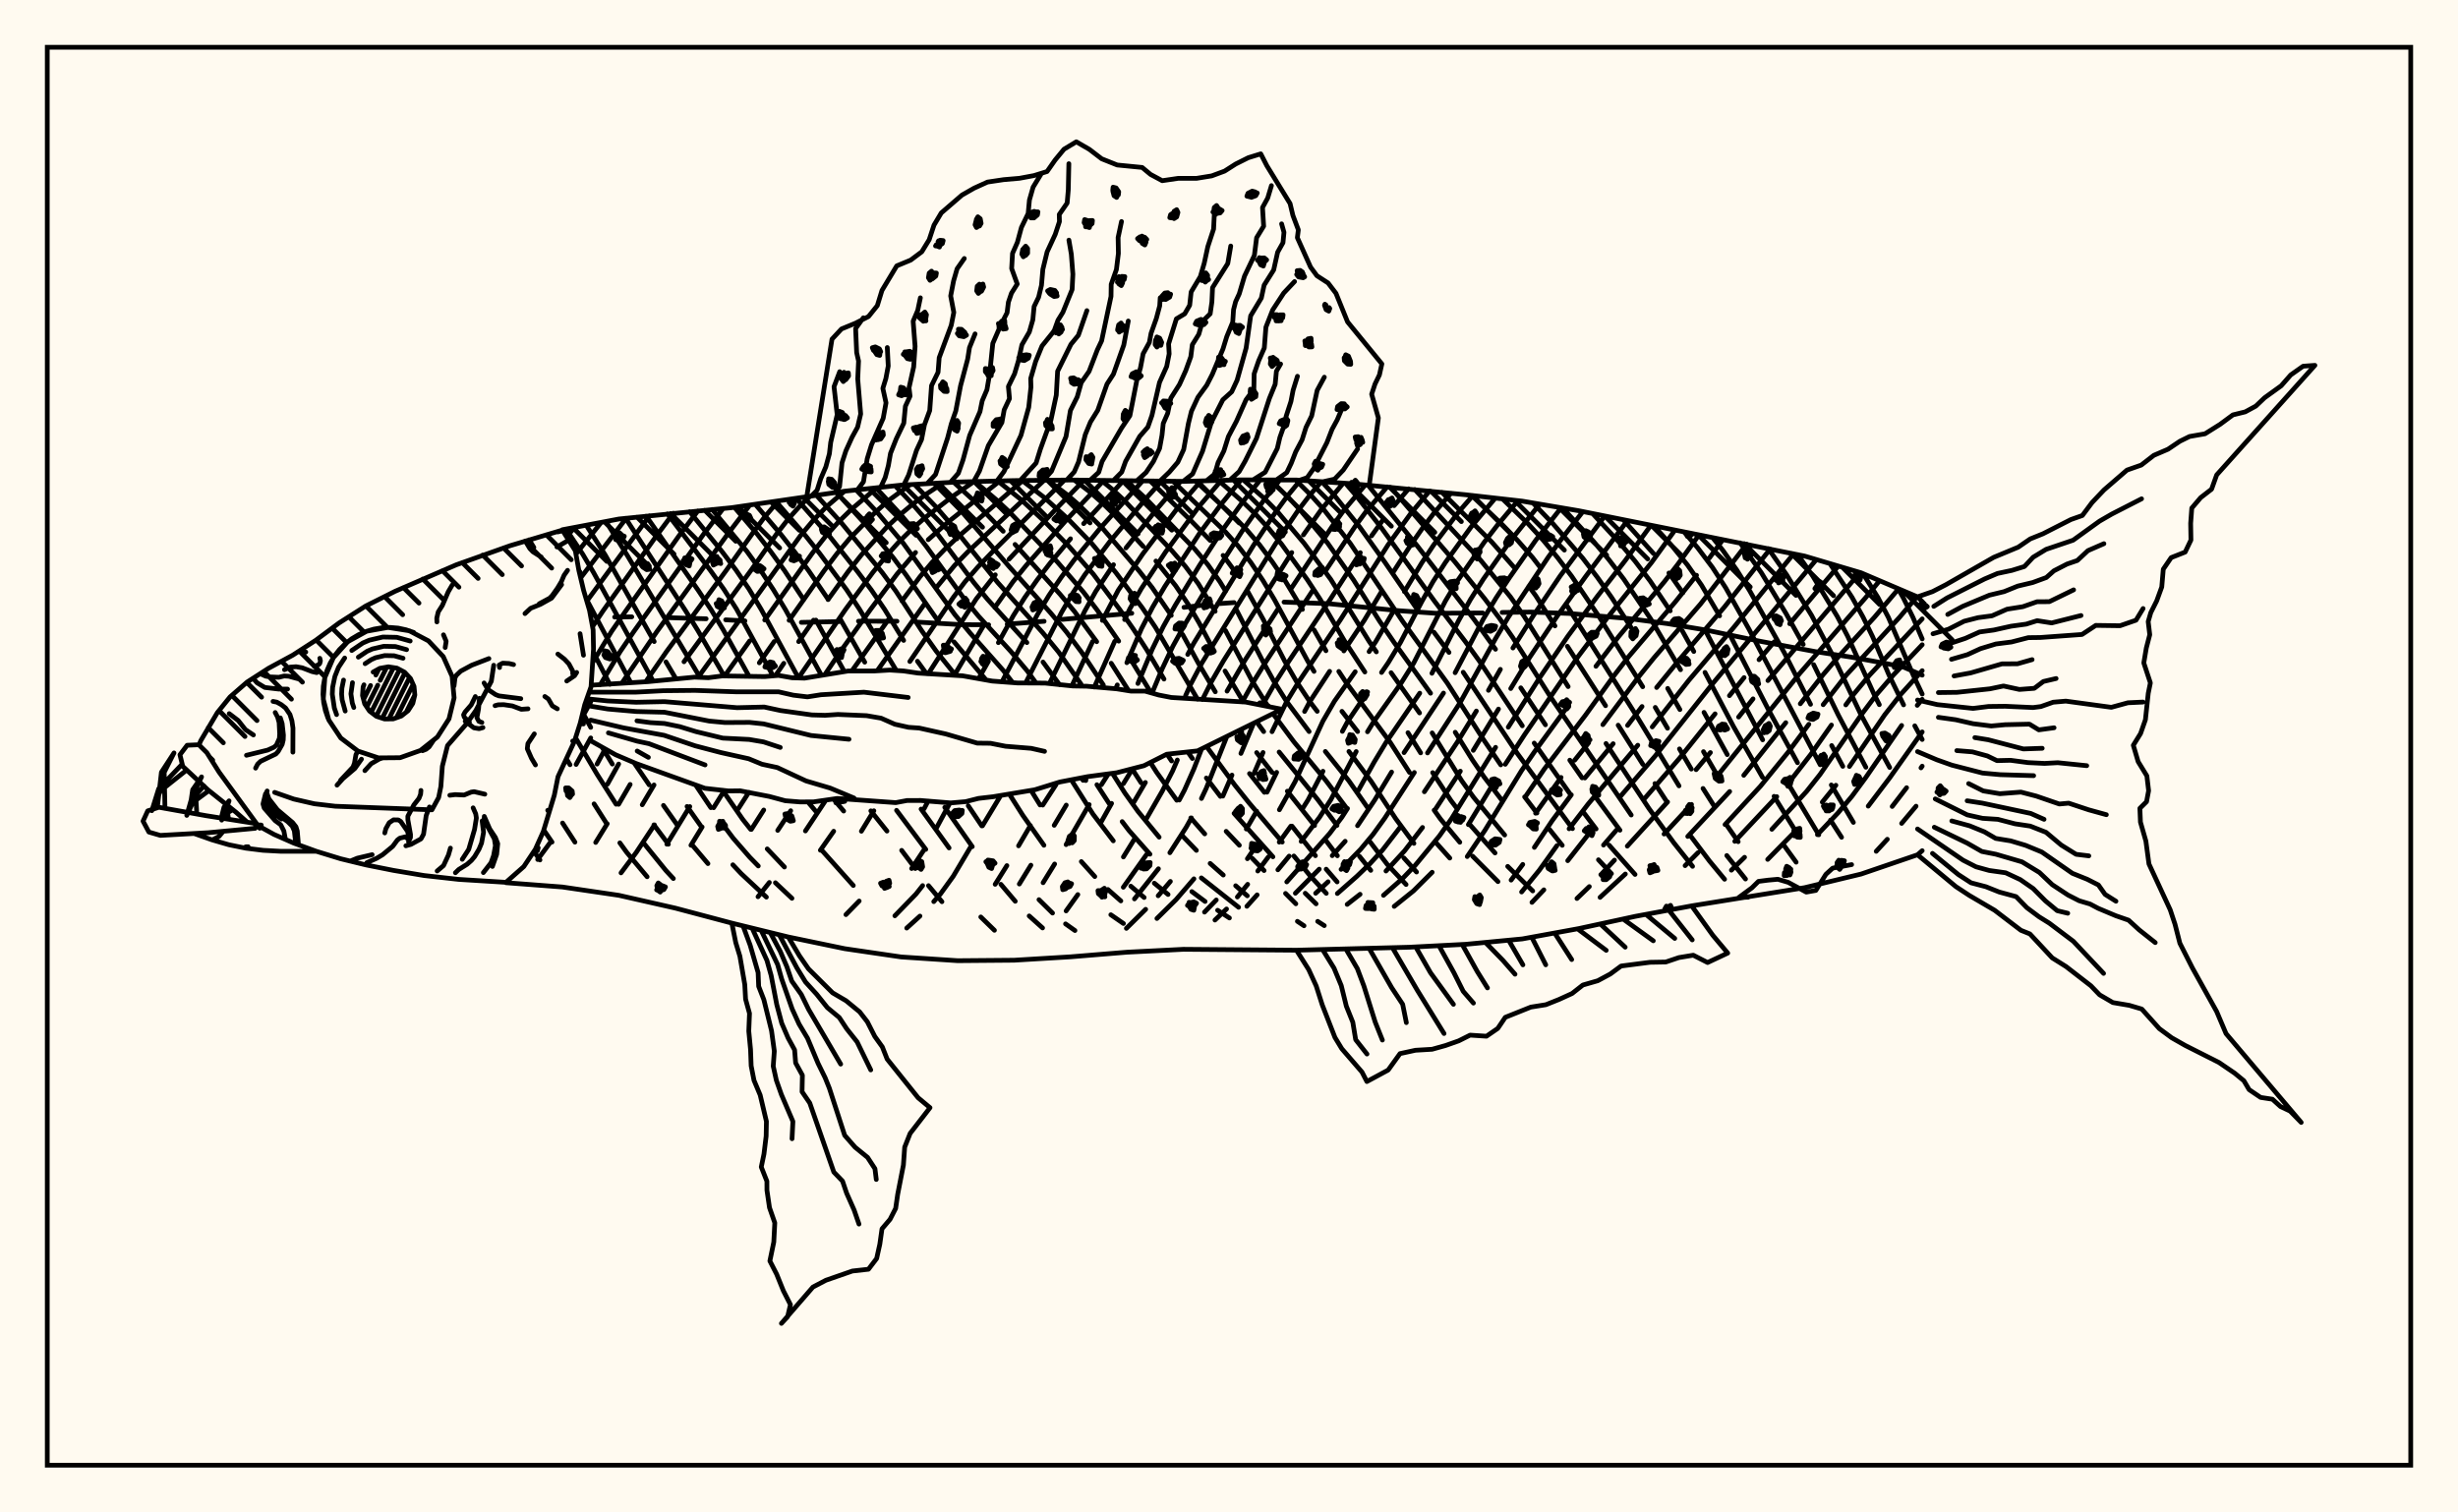 <svg xmlns="http://www.w3.org/2000/svg" width="520" height="320"><rect x="0" y="0" width="520" height="320" fill="floralwhite"/><rect x="10" y="10" width="500" height="300" stroke="black" stroke-width="1" fill="none"/><path stroke="black" stroke-width="1" fill="none" stroke-linecap="round" stroke-linejoin="round" d="
M 118.96 112.08 130.93 109.81 154.82 107.41 178.71 103.92 190.65 102.64 202.6 101.98 214.54 101.68 226.49 101.56 250.38 101.85 262.32 101.53 274.27 101.56 286.21 102.35 310.1 104.68 322.05 106.03 333.99 108.06 381.77 117.65 393.72 121.19 405.66 126.28 406.65 127.27 
M 406.65 179.99 405.66 180.85 393.72 184.93 381.77 187.81 357.88 191.66 345.94 193.88 333.99 196.47 322.05 198.65 310.1 199.79 298.16 200.41 274.27 201.04 250.38 200.85 238.43 201.46 226.49 202.44 214.54 203.16 202.6 203.26 190.65 202.47 178.71 200.72 166.76 198.24 154.82 195.31 142.87 192.14 130.93 189.43 118.98 187.67 107.04 186.76 
M 406.65 142.85 402.74 141.16 399.05 140.39 391.66 139.04 384.02 137.86 372.28 135.66 360.77 133.28 352.72 131.94 344.35 130.85 331.88 129.79 323.89 129.5 317.78 129.58 
M 313.67 129.69 303.64 129.75 296.05 129.22 281.03 127.72 271.64 127.39 
M 261.08 127.49 257.6 127.73 
M 254.07 128.09 250.47 128.5 
M 239.44 129.75 224.73 131.05 
M 220.89 131.45 213.08 132.06 
M 209.16 132.19 203.35 132.16 193.72 131.6 
M 189.76 131.44 181.61 131.43 
M 177.54 131.51 169.53 131.68 
M 157.59 131.36 153.52 131.14 
M 149.39 130.92 141.25 130.68 
M 133.66 130.51 130.03 130.56 
M 112.94 180.15 114.23 181.95 
M 115.03 175.61 116.78 178.17 
M 119.01 174.13 121.63 178.18 
M 119.82 160.55 120.59 161.8 
M 125.68 170.08 128.35 174.27 
M 131.13 178.33 132.56 180.31 136.9 185.5 
M 121.76 156.1 126.29 163.78 130.34 170.16 
M 136.23 178.45 140.86 184.16 142.45 185.88 
M 123.29 150.8 124.97 153.9 
M 127.36 158.07 129.54 161.66 
M 138.34 174.52 141.4 178.62 
M 124.96 145.54 124.97 145.57 
M 134.11 161.34 137.34 166.06 
M 140.36 170.41 143.39 174.71 
M 146.5 178.85 149.77 182.72 
M 125.52 138.01 129.01 144.8 
M 145.35 170.63 148.41 174.96 
M 155.04 182.97 156.79 184.83 162.13 189.81 
M 123.97 126.6 133.46 144.45 
M 147.16 166.08 150.38 170.88 
M 153.52 175.23 155.13 177.37 158.61 181.37 160.42 183.22 
M 164.04 186.77 167.54 190.06 
M 119.74 111.93 123.27 117.24 125.59 121.17 138.17 144.09 
M 152.86 167.19 157.12 173.35 158.81 175.48 
M 162.31 179.61 165.95 183.44 
M 124.02 111.12 128.03 117.41 138.4 135.74 
M 140.89 140.04 143.01 143.63 
M 128.18 110.33 132.7 117.5 148.09 143.32 
M 173.87 179.91 180.52 187.35 
M 132.35 109.65 145.01 129.18 147.62 133.38 153.21 143.03 
M 170.91 169.66 172.54 171.6 
M 136.7 109.19 147.72 124.91 150.42 128.97 153.02 133.28 158.48 143.11 
M 176.34 169.07 178.48 171.6 
M 141.2 108.71 150.33 120.75 153.14 124.68 155.81 128.86 163.54 143 
M 184.23 171.56 187.64 175.84 
M 190.75 179.92 193.63 183.76 
M 196.43 187.38 199.27 190.78 
M 145.89 108.25 152.77 116.73 155.69 120.59 158.45 124.63 161.04 128.95 168.92 143.44 
M 189.67 171.45 195.85 179.71 
M 207.49 194.01 210.38 196.83 
M 150.66 107.8 158.01 116.66 160.88 120.63 163.6 124.75 166.19 129.03 173.78 142.88 
M 194.86 171.18 200.78 179.4 
M 155.36 107.33 160.16 112.96 163.11 116.78 165.98 120.74 170.04 126.89 
M 172.61 131.2 178.63 142.1 
M 199.87 170.82 205.69 179.13 
M 211.74 187.1 214.78 190.69 
M 217.73 193.79 220.56 196.33 
M 159.77 106.69 165.25 113.13 168.22 116.91 171.1 120.79 175.22 126.84 
M 177.83 131.11 182.94 140.1 
M 204.84 170.48 207.7 174.74 
M 219.8 190.35 222.67 193.18 
M 225.42 195.47 227.41 196.88 
M 164.12 106.05 170.42 113.35 173.37 117.05 179.08 124.75 181.82 128.88 189.62 141.86 
M 168.43 105.43 175.63 113.63 181.43 120.95 184.34 124.82 187.14 128.93 191.17 135.5 
M 194.09 139.9 196 142.54 
M 213.53 168.01 216.37 172.49 220.85 178.84 
M 235 193.54 237.67 195.39 
M 172.72 104.8 177.93 110.54 186.65 121.16 189.52 125.06 195.02 133.49 198.06 137.77 202.17 142.88 
M 218.12 167.23 220.03 170.32 
M 228.76 182.29 231.61 185.46 
M 234.39 188.2 237.12 190.61 
M 176.93 104.18 183.15 110.99 188.88 117.88 191.66 121.61 198.67 131.7 
M 201.83 135.8 208.6 143.85 
M 239.22 187.49 242.05 189.89 
M 181.13 103.66 185.46 108.26 191.07 114.91 202.03 130.07 205.27 133.98 212.29 141.9 214.2 144.38 
M 226.64 165.01 231.23 172.26 235.52 177.9 
M 244.2 186.86 247.11 189.25 
M 185.32 103.21 190.57 108.89 193.33 112.19 195.99 115.64 203.9 126.58 206.98 130.33 213.91 137.9 217.36 142 219.15 144.47 
M 232.06 166.03 234.63 169.99 
M 237.4 173.83 238.84 175.72 243.28 180.73 
M 252.14 188.64 254.94 190.73 
M 257.59 192.59 260.09 194.22 
M 189.37 102.78 192.92 106.51 195.67 109.68 198.32 112.97 205.99 123.22 208.88 126.76 217.24 135.96 
M 220.65 140.07 224.16 144.88 
M 235.35 163.64 237.97 167.78 240.73 171.65 245.22 177.12 
M 254.15 185.74 262.03 191.96 
M 193.46 102.49 198.08 107.32 200.76 110.43 211.07 123.25 220.58 133.85 223.96 137.97 228.71 144.76 
M 239.53 162.72 241.41 165.63 
M 250.11 176.81 253.1 179.92 
M 256.01 182.68 258.79 185.14 
M 261.41 187.4 263.87 189.53 
M 197.61 102.26 203.24 107.99 213.48 119.86 222.32 129.75 225.58 133.67 228.83 138.01 233.42 144.92 
M 243.36 161.31 244.68 163.39 248.95 169.31 
M 251.92 173.05 254.87 176.43 
M 274.47 194.93 275.87 195.87 
M 201.76 102.03 205.7 105.64 212.23 112.41 
M 214.74 115.19 224.27 125.74 227.32 129.39 232.01 135.77 
M 235.08 140.33 238.77 146.14 
M 246.9 159.57 247.85 161 
M 259.4 175.89 262.19 178.84 
M 264.9 181.59 267.42 184.19 
M 271.96 189.03 274.14 191.22 
M 278.76 194.94 280.16 195.84 
M 206.24 101.89 210.84 105.79 213.48 108.26 223.69 118.9 229.23 125.3 232.15 129.13 236.66 135.65 
M 239.55 140.1 243.5 146.58 
M 251.29 159.1 252.25 160.48 
M 255.21 164.6 258.18 168.5 
M 261.07 172.09 269.29 181.28 
M 276.13 188.99 278.42 191.23 
M 211.08 101.77 215.88 105.6 221.01 110.36 226.07 115.51 231.31 121.49 236.88 128.95 239.81 133.17 242.59 137.47 246.25 143.68 
M 248.56 147.62 248.56 147.63 
M 255.24 157.93 261.23 166.1 264.26 169.89 271.27 178.16 
M 273.73 181.11 277.14 185.27 280.58 189.01 
M 216.24 101.67 220.82 105.18 225.92 109.78 230.95 114.97 236.08 121.17 241.68 128.63 244.44 132.73 253.36 147.96 
M 264.34 163.67 267.49 167.64 
M 273.33 174.79 278.28 181.05 
M 280.56 183.9 282.87 186.59 
M 221.68 101.61 225.69 104.62 228.24 106.83 233.25 111.77 240.97 120.78 243.76 124.34 247.79 130.21 
M 250.19 134.24 253.5 140.29 257.1 146.37 
M 262.38 154.41 262.71 154.89 
M 265.85 159.23 269.12 163.43 
M 272.34 167.4 278.11 174.67 
M 280.6 177.97 282.93 181.06 
M 227.29 101.58 230.5 104.03 233.05 106.27 235.54 108.71 241.83 115.59 
M 244.54 118.7 248.7 123.91 251.3 127.75 253.64 131.72 256.9 137.82 
M 259.16 141.97 263.06 148.52 
M 265.83 152.71 267.34 154.79 
M 270.61 159.11 278.8 169.21 282.85 174.64 
M 287.6 181.17 289.99 184.15 
M 233.01 101.66 235.28 103.5 237.75 105.79 248.01 116.62 250.8 119.87 253.5 123.49 257.07 129.34 
M 259.26 133.41 264.86 144.03 268.24 149.43 
M 269.3 150.99 273.73 156.95 280.56 165.23 284.93 171.05 
M 289.86 178.14 293.5 182.91 297.46 187.14 
M 238.36 101.74 242.28 105.38 252.78 116.2 255.53 119.47 258.11 123.13 259.3 125.09 
M 261.6 129.09 267.08 139.77 269.49 144.13 272.17 148.39 276.95 154.78 
M 280.38 158.99 285.37 165.22 289.5 171.14 
M 297 181.52 299.67 184.5 
M 243.34 101.78 251.89 110.1 256.03 114.35 
M 258.75 117.51 261.36 121.04 
M 263.82 124.9 267.26 131.09 271.78 139.87 274.29 144.22 277.07 148.41 278.66 150.5 
M 285.37 158.99 290.07 165.31 295.26 173.2 299.12 178.44 
M 248.16 101.83 259.23 112.52 261.96 115.56 264.6 118.98 267.16 122.78 269.59 126.83 276.67 139.9 277.99 142.05 
M 283.89 150.5 287.21 154.78 
M 303.96 178.48 306.71 181.55 
M 252.92 101.78 261.07 109.35 263.8 112.16 266.5 115.32 269.16 118.87 271.78 122.72 275.54 128.94 
M 278 133.27 280.51 137.68 
M 283.23 142.06 284.66 144.23 294.1 157.07 298.19 163.43 
M 303.4 171.41 304.75 173.3 308.83 178.2 
M 311.53 181.14 316.9 186.53 
M 257.78 101.65 262.98 106.24 265.68 108.86 268.4 111.8 271.12 115.13 276.58 122.66 279.25 126.74 284.38 135.51 288.74 142.18 
M 297.86 155.02 300.54 159.29 
M 303.09 163.47 306.95 169.37 308.27 171.11 
M 310.93 174.44 316.28 180.47 
M 318.96 183.31 324.25 188.5 
M 263.02 101.53 267.64 105.61 270.35 108.37 275.91 114.97 281.54 122.6 289.63 135.68 291.17 137.92 
M 294.29 142.33 300.31 150.84 
M 302.98 155.07 309.21 165.16 311.76 168.71 318.32 176.67 
M 268.62 101.55 272.39 105.06 275.15 108.01 280.84 114.87 286.35 122.7 291.82 131.37 294.88 135.86 302.64 146.67 
M 307.86 154.93 311.52 160.82 313.98 164.41 317.8 169.4 
M 274.11 101.56 277.27 104.71 280.07 107.84 285.64 114.95 296.79 131.54 306.2 144.55 313.82 156.45 317.49 161.83 
M 322.54 168.6 325.14 172.02 
M 327.8 175.48 330.5 178.85 
M 279.64 101.92 282.16 104.66 287.61 111.45 293.03 119.03 300.16 129.43 
M 303.35 133.75 306.54 138.04 
M 309.55 142.23 321 159.42 332.67 175.32 
M 338.16 181.91 340.91 184.84 
M 284.65 102.25 286.91 104.88 292.27 111.72 303.51 127.24 309.94 135.67 312.95 139.84 322.05 153.56 
M 324.57 157.22 332.27 168.14 
M 334.94 171.8 337.66 175.39 
M 340.41 178.81 345.9 185.01 
M 289.41 102.64 299.77 115.42 311.9 131.13 316.38 137.37 
M 321.73 145.53 326.94 153.35 
M 332.1 160.83 334.7 164.58 
M 337.33 168.34 342.71 175.65 
M 294.19 103.08 307.79 118.88 314.07 126.65 317.17 130.75 320.04 134.91 328 147.42 345.09 172.44 
M 299.29 103.56 313.25 118.55 319.54 126.29 322.45 130.42 331.75 145.27 
M 339.76 157.31 348.85 171.07 354.1 178.31 358.07 183.3 
M 305.03 104.15 315.58 114.67 320.37 120.1 
M 323.42 124.03 324.9 126.05 328.96 132.43 
M 331.59 136.74 339.66 149.31 
M 342.33 153.43 347.56 161.73 
M 350.11 165.78 352.64 169.66 
M 357.78 177.04 361.67 182.2 364.84 186.03 
M 311.32 104.81 317.88 111.06 321.09 114.38 324.24 117.97 325.74 119.92 
M 331.49 128.15 346.25 151.52 355.2 166.27 
M 365.31 181.01 369.27 185.98 
M 317.87 105.56 323.32 110.86 326.44 114.26 329.49 117.95 332.51 121.94 338.25 130.41 347.52 145.3 
M 350.18 149.67 352.77 154.08 
M 355.3 158.45 357.8 162.72 
M 360.28 166.82 362.76 170.74 
M 365.23 174.49 367.72 178.08 
M 324.3 106.41 328.57 110.84 334.84 118.1 337.95 122.17 340.93 126.39 345.05 132.75 
M 352.81 145.65 355.39 150.13 
M 360.38 159.03 362.87 163.31 
M 330.58 107.48 337.07 114.49 340.34 118.38 343.51 122.52 349.22 130.96 355.53 141.7 
M 360.49 150.72 365.41 159.66 
M 377.53 179.03 379.98 182.42 
M 336.92 108.65 342.56 114.76 345.92 118.75 349.09 122.92 353.34 129.24 
M 355.91 133.5 358.33 137.84 
M 360.7 142.27 366.7 153.67 372.88 164.48 
M 375.31 168.49 379.98 176.02 
M 343.42 109.98 349.81 117.12 
M 353.07 121.23 356.02 125.44 
M 361.11 134.05 372.9 156.53 
M 377.81 165.02 384.77 176.62 
M 349.95 111.32 353.68 115.45 357.01 119.56 359.96 123.8 363.79 130.3 
M 366.16 134.69 374.26 150.42 380.27 161.37 
M 387.25 173.52 389.59 177.15 
M 356.34 112.63 359.14 115.89 362.29 120.07 365.08 124.37 370.01 133.13 385.07 161.81 
M 387.42 166.08 392.09 174 
M 362.33 113.78 364.46 116.42 367.44 120.63 370.14 124.97 377.47 138.09 383.03 149.02 
M 387.5 157.74 389.85 162.14 
M 368.14 114.86 372.62 121.17 377.87 129.85 381.48 136.34 
M 383.69 140.62 388.89 151.27 394.73 162.33 
M 374.09 116.06 377.97 121.61 383.26 130.22 387.74 138.7 393.71 151.25 399.77 162.38 
M 380.34 117.35 383.52 121.92 388.7 130.45 390.9 134.65 396.49 146.96 397.58 149.09 
M 387.12 119.23 391.78 126.34 394.14 130.57 396.16 134.71 399.62 142.81 402.71 149.13 
M 405.08 153.57 406.65 156.46 
M 394.12 121.36 397.28 126.41 399.49 130.61 404.76 142.86 406.65 146.85 
M 401.5 124.5 402.62 126.43 404.69 130.62 406.65 135.18 
M 121.55 111.59 119.86 113.59 
M 127.2 110.51 121.84 117.22 
M 132.48 109.64 122.84 122.26 
M 137.41 109.11 124.14 127.19 
M 142.45 108.58 138.74 113.55 127.54 129.3 125.35 132.59 
M 147.64 108.09 143.66 113.34 132.25 129.45 129.39 133.58 125.43 140.07 
M 152.99 107.58 148.79 113.1 134.08 133.63 131.2 137.86 126.97 144.9 
M 124.97 148.5 122.95 152.18 
M 158.64 106.85 153.99 112.94 138.99 133.6 131.7 144.33 
M 124.97 156.13 121.88 161.74 
M 164.67 105.97 161.67 109.5 159.13 112.94 153.68 120.63 141.01 137.85 136.6 144.25 
M 128.04 158.45 126.31 161.66 
M 116.46 178.18 113.75 181.85 
M 171.4 104.99 169.52 106.74 166.81 109.74 164.21 113.09 158.94 120.59 144.7 140.01 
M 130.88 161.65 128.52 165.9 
M 178.67 103.93 174.84 107.21 172.06 110.08 169.37 113.3 147.69 143.3 
M 133.31 165.97 130.87 170.17 
M 128.46 174.28 126.02 178.24 
M 185.5 103.19 180.14 107.74 177.33 110.49 174.57 113.57 171.87 117.01 161.78 131.18 
M 158.6 135.6 153.29 143.03 
M 138.36 166.08 135.87 170.27 
M 192.55 102.54 188.09 105.81 185.32 108.25 179.79 113.89 177.04 117.17 174.29 120.82 166.94 131.25 
M 163.79 135.73 160.64 140.24 
M 138.46 174.52 134.6 180.36 131.38 184.68 
M 199.59 102.15 196.08 104.46 193.23 106.56 190.43 108.87 187.7 111.42 182.23 117.4 179.46 120.9 175.17 126.86 
M 172.11 131.21 168.96 135.75 
M 165.82 140.34 164.05 142.95 
M 145.93 170.65 141.07 178.61 
M 206.03 101.9 201.28 105.21 195.53 109.66 192.75 112.11 190.06 114.77 187.41 117.74 184.68 121.07 178.9 128.9 168.91 143.44 
M 153.24 167.24 150.97 170.9 
M 148.54 174.97 146.17 178.84 
M 211.51 101.76 200.62 110.41 196.37 114.18 
M 193.69 116.89 189.81 121.41 184.2 128.89 177.75 137.91 174.48 142.76 
M 158.42 167.63 156.16 171.16 
M 216.39 101.66 202.74 113.53 199.87 116.21 197.18 119 194.65 121.99 190.81 127.16 
M 187.92 131.13 180.21 141.96 
M 161.57 171.38 158.95 175.49 
M 220.89 101.62 204.79 116.72 201.96 119.62 198.15 124.24 
M 195.71 127.62 185.57 141.93 
M 167.28 171.53 164.53 175.69 
M 225.19 101.58 209.86 116.86 206.88 119.96 204.13 123.12 201.67 126.4 192.48 139.96 
M 174.65 169.38 170.39 175.81 
M 162.76 186.71 160.36 189.73 
M 229.33 101.6 223.69 107.38 213.48 118.3 
M 210.56 121.61 206.53 126.72 196.37 142.57 
M 176.37 175.87 173.55 179.89 
M 233.49 101.67 225.79 109.8 217.12 119.6 214.28 123.11 210.44 128.54 
M 208.18 132.2 201.9 142.86 
M 184.87 171.54 182.23 175.87 
M 237.63 101.73 229.25 110.79 
M 226.47 113.99 222.22 119.07 219.43 122.67 216.78 126.44 214.38 130.25 211.21 135.97 
M 209.11 139.9 207.05 143.55 
M 241.7 101.77 232.7 111.82 227.23 118.49 224.52 122.13 221.91 125.97 219.51 129.96 212 144.19 
M 196.35 169.48 195.48 171.14 
M 181.76 190.64 178.96 193.51 
M 245.73 101.8 242.55 105.35 234.76 114.63 229.48 121.63 226.95 125.49 224.57 129.58 217.17 144.11 
M 200.98 169.86 198.03 175.33 
M 195.54 179.71 192.86 183.76 
M 249.78 101.84 244.6 107.87 238.21 115.93 
M 235.57 119.48 231.81 125.13 229.5 129.26 222.14 144.35 
M 195.19 187.37 193.77 189.17 189.31 193.76 
M 254.05 101.75 249.11 107.51 241.74 117.22 236.57 124.88 233.21 131.27 
M 231.14 135.75 226.75 145.12 
M 211.71 168.31 207.84 174.73 
M 205.38 179.13 201.66 185.4 198.97 189.12 197.54 190.76 
M 194.62 193.82 191.82 196.36 
M 258.37 101.64 253.65 107.17 246.61 116.75 241.46 124.53 239.02 128.82 237.92 131.09 
M 235.83 135.68 231.51 145.37 
M 262.54 101.53 258.24 106.8 253.71 112.93 246.41 124.11 243.85 128.45 241.48 133.03 238.39 140.21 
M 236.37 144.91 236.01 145.73 
M 223.37 166.06 220.6 170.34 
M 217.99 174.66 215.48 178.96 
M 213.01 183.14 210.53 187.1 
M 266.6 101.54 262.85 106.26 258.31 112.59 253.77 119.61 248.67 128 246.11 132.55 243.78 137.32 240.73 144.61 
M 225.57 170.34 223.02 174.62 
M 218.09 183.05 215.64 187.04 
M 270.75 101.55 267.51 105.63 262.87 112.23 258.37 119.27 250.71 132.03 248.14 136.7 245.85 141.54 243.72 146.65 
M 234.44 163.79 233.01 166.03 
M 230.42 170.23 225.54 178.7 
M 223.11 182.8 220.67 186.76 
M 275.08 101.62 272.26 105.07 269.81 108.43 265.18 115.39 252.54 136.11 251.27 138.46 
M 239.57 162.71 237.66 165.81 
M 235.16 169.98 232.78 174.23 
M 279.54 101.91 277.13 104.72 274.59 108.04 269.77 115.18 254.31 140.2 251.86 144.84 250.81 147.19 
M 242.31 165.55 239.88 169.7 
M 228.02 189.27 225.54 192.73 
M 284.18 102.21 279.51 107.84 275.74 113.17 
M 273.28 116.91 258.82 139.84 256.25 144.29 254.37 148.02 
M 249.07 160.8 248.07 163.12 245.85 167.44 242.34 173.55 
M 240.01 177.5 237.66 181.31 
M 288.84 102.59 284.34 107.91 281.9 111.26 273 124.75 
M 270.3 128.95 263.35 139.73 259.59 146.23 
M 254.21 158.44 252.57 162.69 250.57 167.19 249.47 169.27 
M 242.54 180.82 237.64 187.72 
M 293.46 103.01 289.04 108.18 286.66 111.41 280.52 120.63 
M 277.87 124.69 267.94 139.79 265.3 144.04 262.81 148.51 
M 259.55 155.81 255.18 166.8 254.17 168.94 
M 252.05 173.05 250.95 175.02 247.49 180.42 
M 245.07 183.81 240 190.19 
M 298 103.43 294.94 106.98 
M 292.52 110.07 290.15 113.38 
M 287.78 116.93 281.47 126.73 272.67 139.88 269.95 144.15 267.07 149.18 
M 265.22 153.01 262.52 159.41 
M 260.63 163.99 258.7 168.44 
M 247.6 186.49 245.02 189.52 
M 242.37 192.39 238.29 196.42 
M 302.43 103.88 298.47 108.62 293.63 115.31 283.6 131.08 274.77 144.22 272.22 148.4 269.1 154.81 
M 267.2 159.21 265.29 163.63 
M 252.58 185.94 248.8 190.34 244.75 194.33 
M 306.96 104.35 303.39 108.52 300.83 111.89 298.37 115.42 294.74 121.06 
M 292.35 125.02 288.62 131.24 284.29 137.72 
M 281.29 142.04 277.12 148.41 275.99 150.53 
M 270.08 163.41 268.04 167.61 
M 265.86 171.63 263.66 175.4 
M 311.6 104.85 308.61 108.28 303.27 115.34 300.75 119.14 297.1 125.18 
M 294.77 129.34 291.06 135.73 289.64 137.87 
M 286.7 142.13 282.3 148.37 279.85 152.6 273.99 165.37 270.66 171.33 
M 266.06 178.47 263.89 181.69 
M 257.31 190.41 254.82 192.98 
M 316.34 105.38 311.26 111.43 305.79 118.99 303.16 123.07 300.78 127.29 296.29 135.9 293.71 140.18 292.27 142.28 
M 289.32 146.42 285.12 152.62 283.98 154.74 
M 279.88 163.18 276.72 169.25 275.52 171.15 
M 273.08 174.79 270.63 178.18 
M 268.3 181.33 266.09 184.29 
M 263.95 187.1 261.77 189.78 
M 259.48 192.32 257.03 194.66 
M 321.13 105.93 316.77 111.12 313.97 114.76 308.37 122.84 305.78 127.16 299.07 140.3 296.42 144.52 290.58 152.74 289.3 154.83 
M 286.91 159.01 281.56 169.17 279.14 172.93 275.26 178.02 
M 272.73 181.13 270.34 184.03 
M 265.95 189.33 263.78 191.75 
M 325.74 106.66 319.51 114.45 313.84 122.49 311.07 126.86 308.56 131.35 302.93 142.45 
M 300.35 146.66 293.24 157.05 290.73 161.2 287.37 167.23 
M 285.07 171.05 283.88 172.91 281.28 176.36 272.22 186.59 
M 330.28 107.43 324.91 114.28 319.39 122.14 316.52 126.48 313.79 130.99 307.84 142.33 
M 305.38 146.64 297.03 159.24 
M 294.4 163.35 290.81 169.29 287.19 174.7 
M 284.58 177.99 281.84 181.04 
M 279.09 183.89 274.04 188.99 
M 334.87 108.23 330.15 114.29 327.51 117.93 319.08 130.61 316.35 135.18 308.93 148.6 302 159.3 
M 299.21 163.44 292.93 173.13 290.47 176.54 287.85 179.68 283.71 183.94 
M 280.96 186.56 278.33 188.99 
M 339.49 109.18 330.04 121.88 324.33 130.34 320.06 137.1 
M 317.41 141.62 314.89 146.06 
M 312.33 150.44 308.3 157.02 301.33 167.52 
M 296.24 174.98 292.47 179.86 289.81 182.75 287.04 185.42 282.92 189.05 
M 344.28 110.16 335.4 122.04 329.5 130.26 323.62 139.06 319.6 145.68 
M 317.01 150.02 311.68 158.76 
M 308.94 163.16 303.54 171.41 
M 300.94 175.07 297.14 180.02 293.21 184.29 
M 287.73 189.21 285 191.35 
M 349.23 111.17 343.81 118.61 337.88 126.23 331.7 134.59 325.8 143.27 319.08 153.85 
M 316.4 158.12 307.11 173.16 304.53 176.84 299.38 183.1 296.76 185.83 292.68 189.43 
M 354.3 112.22 349.4 119 340.21 130.48 333.88 138.88 322.51 155.47 318.45 161.71 
M 315.79 166.01 310.64 174.47 
M 302.98 184.55 299.04 188.48 294.95 191.77 
M 359.39 113.23 354.95 119.39 352.06 123.13 342.41 134.71 337.63 140.97 
M 331.71 149.36 324.6 159.1 321.87 163.08 314.14 175.68 310.4 181.23 
M 364.48 114.18 361.62 118.06 
M 358.91 121.71 354.45 127.31 344.55 138.92 341.37 143.05 335.39 151.34 326.71 162.7 322.68 168.59 
M 369.53 115.12 359.75 127.8 349.93 139.15 346.7 143.15 339.09 153.32 
M 336.09 157.15 333.13 160.84 
M 330.25 164.49 324.86 172.06 
M 374.49 116.14 364.84 128.39 355.27 139.58 350.47 145.46 
M 347.38 149.48 344.32 153.48 
M 341.27 157.35 335.29 164.6 
M 332.42 168.16 328.36 173.65 324.6 179.29 
M 322.15 182.89 319.68 186.21 
M 379.45 117.17 366.8 132.72 357.26 143.96 349.54 153.8 
M 346.48 157.67 336.02 170.06 331.95 175.35 
M 329.37 178.92 325.63 184.14 321.9 188.72 
M 384.26 118.39 362.37 144.58 350.13 159.99 342.6 168.73 
M 336.92 175.39 331.66 182.1 
M 326.61 188.27 324.09 190.92 
M 388.91 119.76 378.62 131.97 
M 375.34 135.8 372.13 139.58 
M 368.97 143.36 365.87 147.19 
M 362.83 151.03 355.26 160.49 347.71 169.19 
M 341.97 175.62 339.23 178.8 
M 393.49 121.12 374.01 143.99 
M 370.86 147.86 367.81 151.71 
M 361.84 159.22 358.82 162.84 
M 352.78 169.67 344.26 179.02 
M 341.55 181.98 338.88 184.85 
M 336.23 187.58 333.61 190.1 
M 397.64 122.86 394.74 126.38 380.69 142.54 363.88 163.44 
M 357.85 170.2 352.04 176.46 
M 343.85 184.92 338.5 189.86 
M 401.65 124.57 396.55 130.59 389.12 138.72 385.66 142.78 380.86 148.9 
M 377.79 152.9 368.9 164.04 
M 365.92 167.47 357.05 176.97 
M 405.55 126.23 401.84 130.62 390.57 142.85 385.7 149.1 
M 382.67 153.24 378.27 159.17 372.42 166.36 364.94 174.46 
M 359.22 180.4 356.49 183.15 
M 406.65 130.94 395.52 142.83 392.06 147 390.49 149.14 
M 387.45 153.4 383.1 159.59 378.8 165.12 
M 375.88 168.55 367 178.01 
M 406.65 136.41 400.56 142.81 396.97 146.96 393.75 151.25 385.04 163.85 382.19 167.45 374.84 175.46 
M 369.07 181.38 366.28 184.11 
M 406.65 141.9 402.06 146.97 398.73 151.22 391.25 162.17 
M 388.39 166.14 385.51 169.71 
M 379.69 175.99 373.96 181.83 
M 406.65 147.96 405.6 149.24 
M 402.3 153.49 394.7 164.52 391.78 168.48 388.85 171.98 384.48 176.59 
M 406.65 154.86 399.76 164.59 395.23 170.56 
M 406.65 162.1 406.39 162.46 
M 403.35 166.66 400.3 170.63 
M 405.35 170.57 402.3 174.21 
M 399.27 177.57 396.92 180.12 
M 166.76 105.67 166.76 105.67 
M 170.67 105.1 176.01 71.76 178.02 69.6 180.98 68.38 183.74 66.97 185.6 64.66 186.58 61.46 189.71 56.25 192.66 55.03 195.01 53.27 196.57 50.72 197.59 47.63 199.13 45.05 203.5 41.28 206.07 39.81 208.91 38.52 212.32 38.01 215.68 37.72 218.74 37.15 221.51 36.29 223.21 33.86 225.1 31.57 227.7 30 230.46 31.6 233.07 33.6 236.35 34.91 241.63 35.43 243.4 36.9 245.87 38.23 249.27 37.73 253.15 37.73 256.35 37.21 259.07 36.2 261.42 34.7 264.08 33.37 266.72 32.55 268 35.05 272.92 43.07 273.52 45.58 274.67 48.63 274.46 50.29 277.26 56.52 278.6 58.34 280.96 59.87 282.63 62.06 285.08 68.1 292.34 76.99 291.82 79.33 290.89 81.25 290.18 83.4 291.6 88.42 289.67 102.67 
M 286.21 102.35 286.21 102.35 
M 171.64 104.96 172.86 103.72 173.63 101.28 174.71 98.77 175.46 96.01 175.74 93.59 177.11 87.74 176.44 81.82 177.64 78.64 
M 176.51 104.25 177.61 102.96 178.13 97.92 178.95 95.39 180.25 92.52 181.43 90.37 182.08 87.59 181.46 80.18 181.63 76.38 181.23 74.6 181.01 69.51 182.64 67.24 
M 181.4 103.63 182.67 101.94 183.46 97.06 184.37 94.11 186.84 88.51 187.44 85.23 186.77 82.17 187.41 80.09 187.91 77.43 187.71 73.53 
M 186.3 103.11 187.27 101.02 187.93 98.54 188.39 95.92 189.62 92.82 191.2 89.53 191.54 85.95 192.53 83.81 192.31 82.04 193.29 77.64 193.59 73.28 193.18 67.95 194.15 65.67 194.71 63.01 
M 191.2 102.61 192.23 100.49 193.89 95.3 194.96 93 195.57 89.89 196.69 86.85 197.07 81.59 198.45 78.77 198.69 75.67 201.24 68.82 201.78 66.09 201.12 62.61 201.73 59.45 202.48 56.86 204 54.69 
M 196.12 102.34 197.92 100.39 200.48 92.63 201.25 89.67 202.2 86.95 203.21 81.62 204.71 75.99 205.1 73.54 206.28 70.64 
M 201.04 102.07 202.74 100.13 203.73 97.31 205.14 92.12 207.32 87.09 207.79 84.8 208.79 82.46 209.37 79.07 210.03 72.66 211.73 68.74 213.05 66.17 213.33 63.94 213.98 62.03 215.2 60.09 214.02 56.82 214.2 53.62 215.23 51.28 216.08 48.13 217.51 45.17 217.78 42.32 218.56 39.59 220.18 36.93 
M 205.97 101.9 207.2 99.67 209.09 94.28 211.96 89.39 212.44 86.71 213.56 84.34 213.33 81.77 214.64 79.08 215.45 76.35 216.19 72.95 217.76 70.24 218.5 67.66 218.77 64.85 219.72 62.89 220.33 60.37 220.62 57 221.52 53.3 223.24 49.58 224.13 46.88 224.09 45.38 225.76 42.96 226 40.18 226.12 34.63 
M 210.89 101.78 212.39 99.78 215.99 92.1 217.63 86.18 218.1 81.9 218.05 80.08 219.1 76.47 220.44 73.2 223 70.02 223.82 67.75 224.86 66.07 226.81 61.26 226.97 58.01 226.64 53.77 226.13 50.8 
M 215.82 101.67 219.19 97.97 220.1 95.03 222.33 88.88 223.46 83.6 223.74 78.55 226.56 72.85 228.13 70.94 229.94 65.72 
M 220.74 101.62 222.45 99.71 224.43 94.97 225.52 92.36 226.45 86.86 227.89 83.98 228.74 80.96 230.4 78.57 232.15 74.02 233.05 72.12 235.04 62.71 235.08 60.15 236.18 57.03 236.6 53.62 236.54 50.25 237.26 46.87 
M 225.67 101.57 227.26 99.84 228.17 97.74 229.59 91.97 230.69 89.29 232.23 86.81 234.19 81.26 235.55 79.16 237.74 73 238.69 67.92 
M 230.6 101.62 232.44 99.93 233.15 97.64 237.27 90.57 239.03 87.95 240.51 80.42 241.27 77.81 241.83 74.86 243.15 72.46 243.51 70.52 244.63 67.38 245.34 64.71 245.45 63 
M 235.52 101.69 237.3 99.89 238.13 97.61 241.11 92.33 242.83 90.36 243.7 87.88 245.3 80.91 246.82 77.53 247.34 74.86 247.22 72.76 248.87 67.46 250.63 66.4 251.68 64.59 251.99 61.77 253.94 58.51 254.76 55.69 255.52 52.18 256.74 48.46 256.9 45.22 
M 240.45 101.76 242.45 99.97 244.02 97.62 245.32 94.86 245.83 92.07 246.09 89.59 247.02 87.47 247.69 84.24 249.53 81.34 250.84 78.44 251.92 75.46 252.24 72.94 253.61 70.73 254.39 67.99 256.02 66.39 256.38 63.89 256.52 60.86 259.74 55.75 260.37 52.05 
M 245.38 101.8 247.38 99.88 249.17 97.79 250.41 95.11 251.41 89.61 252.05 87.02 253.43 84.05 255.29 81.5 256.47 79.2 258.73 73.81 259.52 71.24 260.79 68.14 260.96 65.52 261.4 63.83 262.17 62.16 263.28 58.42 265.37 54.03 265.84 50.3 267.33 47.86 267.09 43.91 268.19 41.9 268.98 39.27 
M 250.3 101.85 252.3 100.27 254.4 95.47 256.26 89.37 258.69 84.59 260.57 82.9 261.71 80.45 263.62 73.65 264.58 66.82 266.84 63.06 267.43 60.33 269.45 57.12 270.29 53.36 271.42 51.35 271.63 49.15 271.13 47.36 
M 255.23 101.72 256.99 100.29 257.69 97.86 258.91 95.42 259.87 92.37 261.58 89.12 263.6 84.59 265.26 82.32 265.32 79.09 266.29 76.29 267.47 73.62 267.81 69.22 269.24 65.58 271.58 62 273.87 59.57 
M 260.16 101.59 262.14 99.79 263.41 97.57 265.81 92.75 268.54 84.31 269.77 81.3 270.03 78.54 270.92 77.01 
M 265.08 101.54 267.65 99.91 270.22 94.88 270.76 92.56 271.68 89.95 272.1 88.03 273.1 84.95 273.56 82.57 274.48 79.61 
M 270.01 101.55 272.22 99.99 273.17 98.01 274.1 95.62 275.46 93.05 276.29 90.43 277.49 87.99 278.65 82.6 280.17 79.8 
M 274.94 101.61 276.54 101.06 277.86 99.2 280.71 93.65 281.81 90.82 282.9 88.82 284.15 85.85 
M 279.85 101.93 282.34 101.37 284.18 99.44 287.21 94.98 
M 125.07 144.97 137.09 144.22 146.93 143.27 149.85 143.39 152.82 143.01 161.77 143.15 164.69 142.9 167.56 143.4 170.21 143.48 179.41 141.97 185.06 141.96 188.24 141.77 191.16 141.96 194.19 142.41 203.66 142.99 209.9 144.1 215.24 144.5 221.1 144.53 226.97 145.14 229.9 145.19 236.24 145.74 239.24 146.22 242.24 146.23 245.14 147.05 247.8 147.57 263.51 148.54 271.19 150.06 253.34 158.87 246.82 159.58 242.02 162 236.27 163.49 230.09 164.32 224.22 165.45 218.9 167.1 210.08 168.57 207.02 168.92 204.28 169.61 201.12 169.88 194.72 169.36 191.89 169.37 189.49 169.82 177.13 168.93 172.1 169.66 169.22 169.67 166.13 169.42 162.75 168.51 156.59 167.32 154.13 167.35 149.13 166.79 134.59 161.55 130.24 159.69 124.97 156.73 
M 124.97 146.45 134.38 146.45 140.32 146.14 147 146.07 155.86 146.38 164.69 146.37 167.82 147.08 170.82 147.44 173.68 146.99 182.77 146.45 192.13 147.57 
M 124.97 147.93 128.54 148.3 134.59 148.58 140.57 148.45 155.93 149.73 161.68 149.59 165.11 150.33 171.74 151.26 174.56 151.34 177.27 151.16 183.34 151.42 186.4 151.95 189.3 153.23 192.19 153.88 194.47 154.04 200.12 155.3 206.74 157.23 209.53 157.26 212.72 157.89 218.15 158.33 220.98 158.97 
M 124.97 149.41 128.58 150.01 134.61 150.54 140.57 150.69 150.04 152.56 153.38 152.87 158.57 152.84 161.57 153.16 171.56 155.61 179.61 156.41 
M 134.75 152.51 137.6 152.89 140.57 153.07 143.81 153.74 147.26 154.8 152.92 156.17 158.48 156.45 161.53 156.97 165.07 158.14 
M 124.97 152.36 131.91 154 140.49 155.57 147.07 157.8 152.49 159.22 158.38 160.53 161.2 161.69 164.43 162.39 170.53 165.23 175.63 166.74 180.68 168.85 
M 128.71 155.06 134.78 156.81 137.28 157.34 149.16 161.84 
M 134.8 158.9 137.17 160.24 
M 166.76 198.24 169.12 202.22 171.04 204.99 176.14 210.06 179 211.74 181.86 214.09 183.49 216.19 185.07 219.29 186.66 221.5 187.68 224.08 194.23 232.26 196.75 234.36 192.54 239.81 191.39 242.71 191.12 246.49 189.91 252.69 189.48 255.67 188.29 257.99 186.59 259.99 186.13 263.24 185.46 266.27 183.73 268.54 180.33 268.92 174.73 270.87 171.98 272.31 165.31 280 166.62 278.59 167.22 276.03 165.73 273.11 164.31 269.6 162.87 266.79 163.7 262.78 163.91 258.72 162.79 255.51 162.25 251.82 162.24 249.92 161.05 246.91 161.62 244.17 162.08 240.39 162.14 237.27 160.82 231.69 159.51 228.57 158.91 225.5 158.78 222.04 158.41 218.16 158.56 214.41 157.73 211.4 157.56 208.3 156.53 202.32 155.65 199.43 154.82 195.31 
M 164.85 197.77 168.58 204.78 170.41 207.77 172.77 210.36 175.03 213.19 177.55 215.28 179.11 217.65 181.33 220.45 184.21 226.37 
M 162.94 197.3 165.07 201.29 166.46 204.53 167.5 207.57 169.52 210.41 171.08 213.6 177.85 225.14 
M 161.02 196.83 164.51 204.08 165.36 207.11 167.58 213.46 169.05 216.68 170.84 219.67 173.06 224.97 174.56 228.02 175.45 230.23 178.69 240.2 180.9 242.73 183.54 244.88 185.1 247.27 185.38 249.55 
M 159.11 196.36 162.25 203.21 163.14 206.39 164.32 212.52 165.37 216.47 166.73 219.62 168.1 222.13 168.32 224.89 169.75 227.49 169.68 230.99 171.31 233.37 176.4 247.99 178.24 249.89 179.1 252.43 180.69 256.01 181.72 258.99 
M 157.19 195.89 158.7 199.98 160.38 205.78 160.5 208.69 161.6 211.52 163.22 218.09 163.81 222.4 163.58 225.58 164.24 228.56 165.3 231.56 167.74 237.27 167.56 240.93 
M 357.88 191.66 362.35 197.88 365.51 201.65 361.25 203.65 358.22 202.1 355.18 202.6 352.4 203.54 349.05 203.6 342.95 204.39 340.66 206.08 338.02 207.5 334.86 208.41 332.58 210.2 329.82 211.46 327.04 212.57 323.85 213.08 318.45 215.24 316.86 217.59 314.47 219.24 311.01 219.01 308.6 220.22 305.8 221.21 302.97 222 299.45 222.21 296.18 222.92 293.67 226.4 289.17 228.83 288.13 226.82 283.86 221.88 282.41 219.49 279.72 212.59 278.45 208.61 276.86 205.14 274.27 201.04 
M 353.04 192.56 358 198.86 
M 348.2 193.46 354.3 198.55 
M 343.37 194.44 349.76 199.05 
M 338.55 195.48 343.82 200.4 
M 333.73 196.51 339.8 201.07 
M 328.89 197.4 332.5 203.02 
M 324.04 198.28 327.01 204.13 
M 319.16 198.92 322.18 204.14 
M 314.25 199.4 317.95 203.19 320.51 206.12 
M 309.34 199.83 312.49 205.5 314.68 209.02 
M 304.42 200.09 307.59 205.82 309.55 209.74 311.71 212.23 
M 299.5 200.34 302.63 205.81 307.48 212.49 
M 294.58 200.51 299.83 209.5 305.49 218.67 
M 289.65 200.65 294.41 208.96 296.74 212.48 297.52 216.36 
M 284.73 200.79 287.15 204.93 288.53 208.59 290.93 216.25 292.45 220.05 
M 279.8 200.91 282.22 204.84 283.75 208.53 284.82 212.87 286.19 216.28 286.8 219.97 289.19 223.01 
M 405.66 126.28 408.84 125.17 411.65 123.72 421.78 117.92 426.96 115.77 429.51 114.02 432.21 112.93 438.12 109.92 440.53 109.07 442.59 106.32 445.11 103.66 449.97 99.46 452.99 98.4 455.65 96.34 458.65 95.05 461.16 93.36 463.21 92.35 466.48 91.78 469.67 89.78 472.38 87.78 474.99 87.14 477.23 85.92 479.08 84.16 482.59 81.63 484.61 79.33 487.23 77.48 489.73 77.3 468.95 100.48 467.87 103.5 465.56 105.29 463.68 107.5 463.44 110.73 463.5 114.26 462.28 116.81 459.32 117.98 457.65 120.43 457.33 124.19 456.26 127.13 455.01 129.62 454.46 131.51 454.79 134.29 454.06 137.11 453.53 140.26 454.92 144.48 454.47 146.69 453.87 152.28 452.85 155.19 451.31 157.68 452.33 161.14 454.18 164.16 454.55 167.29 454.11 169.62 452.7 171.02 452.82 173.94 453.97 177.95 454.62 182.79 459.12 192.5 460.13 195.54 461.16 199.57 463.81 204.79 468.94 214.01 470.93 218.69 486.83 237.48 484.48 235.08 482.45 234.12 480.74 232.57 478.24 232.19 475.81 230.54 474.7 228.66 472.74 227.05 469.42 224.79 462.32 221.21 459.42 219.56 456.81 217.63 453.1 213.49 450.47 212.71 446.99 212.12 444.18 210.48 442.34 208.57 437.08 204.5 434.16 202.67 429.44 197.6 427.53 196.83 421.97 192.59 416.61 189.45 413.78 187.59 405.66 180.85 
M 409.1 128.29 411.92 126.5 419.84 122.5 422.58 121.33 425.63 120.68 428.28 119.86 430.1 117.91 432.86 116.23 438.58 114.29 444.17 110.26 446.77 108.76 453.06 105.54 
M 412.05 130 415.19 128.3 420.88 125.92 423.99 125.17 426.87 124 430.02 123.25 432.91 122.19 434.5 120.78 437.29 119.34 439.47 118.59 441.71 116.5 445.09 115.03 
M 408.93 134.09 412.2 133.13 415.52 131.44 418.47 130.68 421.42 130.29 424.6 128.89 427.94 128.36 430.95 127.31 433.54 127.3 438.68 124.8 
M 412.27 136.23 415.78 135.06 418.79 133.71 421.8 133.3 425.44 132.49 428.65 132.05 430.97 131.32 434.04 131.8 440.25 130.23 
M 412.84 139.49 416.21 138.51 418.98 137.24 422.24 136.25 425.54 135.83 429.1 134.91 431.62 134.88 440.46 134.24 443.37 132.32 448.5 132.39 451.88 131.22 453.38 128.75 
M 413.39 143.02 416.91 142.37 423.52 140.46 426.81 140.44 429.9 139.56 
M 410.07 146.53 414.02 146.48 420.98 145.74 423.85 145.14 427.21 145.87 430.37 145.63 432.28 144.19 434.98 143.56 
M 405.66 148.11 409.85 149.08 417.41 149.88 420.71 149.47 424.22 149.43 430.12 149.7 431.75 149.49 434.36 148.57 437.03 148.34 446.66 149.65 450.17 148.69 453.36 148.54 
M 410.07 151.77 413.74 152.28 417.42 153.12 421.26 153.6 424.21 153.33 429.33 153.21 431.32 154.42 434.55 153.98 
M 417.79 156.06 420.63 156.52 428.06 158.46 432.04 158.32 
M 413.97 158.81 417.29 159.08 420.43 159.94 422.47 160.93 425.34 160.86 429.05 161.35 432.54 161.52 435.33 161.37 441.46 162 
M 405.66 159.02 409.76 160.76 412.94 161.89 419.42 163.56 423.16 163.9 430.23 164.11 
M 416.47 165.79 419.56 167.34 423.08 167.93 427.53 167.59 430.77 168.43 435.66 170.11 437.64 169.93 441.88 171.34 445.61 172.37 
M 416.16 169.43 419.35 169.92 429.6 172.1 432.43 173.35 
M 409.41 169.03 416.18 172.41 419.43 173.14 422.65 173.35 426.29 174.3 429.5 174.78 432.85 176.1 436.07 178.8 439.2 180.75 441.9 181.08 
M 412.91 173.69 416.67 174.72 419.81 176 422.2 177.39 425.37 177.91 428.51 178.85 431.96 180.27 438.42 184.77 441.57 186.04 443.93 187.24 445.34 189.23 447.64 190.68 
M 409.21 175.02 416.18 178.39 419.26 180.15 422.22 180.73 427.77 182.35 431.44 184.59 434.17 187.18 437.51 189.38 439.86 190.58 442.16 191.27 443.9 192.19 447.61 193.75 450.31 194.69 452.53 196.72 455.95 199.43 
M 405.66 175.39 415.3 182 418.04 183.4 420.82 184.17 424.31 184.66 427.41 186.11 430.13 188 432.72 190.61 435.21 192.68 437.44 193.22 
M 408.82 180.56 414.3 185.04 416.98 186.78 420.13 187.61 422.94 188.73 426.51 189.7 428.8 192.05 431.37 193.97 433.54 195.32 438.62 199.15 445.02 205.95 
M 391.72 182.93 387.71 183.68 386.28 184.98 384.15 188.39 382.12 188.75 378.3 186.68 376.11 186.03 374.03 186.22 372.01 186.48 370.63 187.84 367.86 189.88 369.83 189.83 
M 42.1 157.6 42.48 156.7 45.98 150.78 48.67 147.45 52.28 144.31 56.83 141.38 61.96 138.6 66.8 135.47 71.74 131.8 77.38 128.21 83.57 125.11 96.53 119.5 107.93 115.45 118.96 112.16 121.72 116.54 122.46 120.69 123.46 124.89 124.71 129.12 125.48 133.27 125.56 137.32 125.04 145.3 123.7 149.11 122.75 152.99 121.53 156.83 118.05 164.33 117.27 168.24 114.94 175.93 113.25 179.69 110.82 183.34 107.04 186.68 97.04 186.06 89.71 185.24 83.25 184.16 77.44 183 72.05 181.69 66.9 180.11 62.15 178.38 57.98 176.55 54.26 174.5 
M 104.45 140.75 103.94 144.15 100.65 150.36 98.74 153.09 94.68 157.74 93.58 162.12 93.27 166.4 92.79 168.75 91.38 171.34 70.92 170.58 66.5 170.06 62.14 169.06 58.1 167.65 
M 52.31 173.96 49.9 171.83 43.98 167.1 38.66 162.13 38.07 159.69 39.59 157.68 42.06 157.57 43.76 159.25 46.35 163.37 54.37 174.38 
M 53.99 175.25 44.05 176.18 33.92 176.75 31.49 176.04 30.26 173.73 31.25 171.56 33.63 170.8 43.59 172.58 54.04 174.23 
M 69.56 152.34 68.39 147.92 68.72 143.36 70.52 139.16 73.58 135.76 77.58 133.55 82.08 132.75 86.6 133.46 90.64 135.59 93.77 138.92 95.64 143.09 96.07 147.64 94.99 152.09 92.53 155.94 88.95 158.78 84.64 160.31 80.07 160.35 75.73 158.91 72.09 156.14 69.56 152.34 
M 69.39 151.95 68.83 150.32 68.48 148.64 68.33 146.92 68.4 145.2 68.69 143.5 69.18 141.86 69.87 140.28 70.75 138.8 71.81 137.44 73.03 136.23 74.38 135.17 75.86 134.29 77.44 133.6 79.09 133.11 80.78 132.82 82.5 132.75 84.22 132.89 85.9 133.25 87.53 133.81 
M 71.21 151.19 70.73 149.8 70.3 146.88 70.37 145.41 70.82 143.24 
M 70.87 143.06 71.62 141.18 72.92 139.22 
M 74.42 137.63 76.76 136.04 78.12 135.45 80.99 134.78 83.94 134.84 86.78 135.63 
M 73.03 150.44 72.38 148.07 72.27 146.84 72.33 145.61 72.68 143.89 
M 75.81 139.04 77.67 137.79 78.79 137.3 81.19 136.74 83.65 136.79 86.02 137.45 
M 74.85 149.69 74.53 148.75 74.24 146.8 74.57 144.44 
M 77.24 140.42 78.57 139.55 79.47 139.15 81.39 138.7 83.37 138.74 85.27 139.27 
M 77.15 148.92 76.69 147.15 76.82 145.33 77 144.89 
M 78.94 142.19 80.36 141.4 82.16 141.08 83.97 141.36 85.59 142.22 86.84 143.55 87.59 145.22 87.76 147.04 87.33 148.82 86.34 150.36 84.91 151.49 83.19 152.1 81.36 152.12 79.62 151.55 78.17 150.44 77.15 148.92 
M 80.17 141.51 79.51 142.82 
M 78.4 145.04 76.91 148.01 
M 81.83 141.14 80.43 143.94 
M 79.92 144.97 77.6 149.59 
M 83.25 141.25 78.52 150.71 
M 84.53 141.66 79.59 151.52 
M 85.68 142.32 80.86 151.96 
M 86.64 143.34 82.26 152.11 
M 87.4 144.79 83.86 151.87 
M 87.76 147.03 85.93 150.69 
M 44.29 160.11 45 160.83 
M 44.05 153.96 47.25 157.16 
M 46.34 150.34 51.83 155.83 
M 49.04 147.12 54.37 152.46 
M 52.2 144.38 55.34 147.51 
M 55.79 142.05 61.66 147.93 
M 59.55 139.9 63.98 144.33 
M 63.3 137.73 68.78 143.22 
M 66.88 135.41 70.57 139.1 
M 70.27 132.89 73.38 135.99 
M 73.79 130.49 77.11 133.81 
M 77.4 128.19 81.98 132.77 
M 81.35 126.22 85.19 130.06 
M 85.35 124.32 88.64 127.6 
M 89.45 122.5 93.96 127.01 
M 93.6 120.74 97.09 124.23 
M 97.8 119.03 101.15 122.38 
M 102.12 117.43 106.26 121.58 
M 106.53 115.93 110.34 119.74 
M 111.01 114.5 116.71 120.2 
M 115.58 113.15 120.85 118.43 
M 102.41 144.5 103.23 145.88 104.83 146.95 105.53 147.23 110.18 147.82 
M 67.01 142.31 66.02 142.09 63.93 141.29 62.64 141.06 61.38 141.15 60.18 141.69 
M 98.41 152.6 100.25 153.99 101.36 154.17 102.17 153.94 
M 117.96 112.55 119.04 112.3 
M 67.66 139.28 67.79 139.83 67.64 140.4 67.36 140.66 66.47 140.99 
M 115.26 147.36 116.01 147.89 116.85 149.35 117.9 149.97 
M 74.08 182.19 75.6 181.57 78.73 180.83 
M 114.5 117.85 112.73 116.73 112.08 116.05 111.13 114.46 
M 113.28 161.84 112.44 160.43 111.55 158.42 111.68 157.32 113.04 155.27 
M 81.4 176.23 81.63 175.33 82.34 174.06 83.25 173.46 84.28 173.48 84.78 173.81 86.23 175.9 86.54 177.41 
M 63.12 178.5 62.89 175.83 62.61 174.93 61.9 174.03 58.69 171.33 56.9 169.03 56.48 167.86 
M 81.02 160.34 80.29 160.56 78.52 161.58 77.19 163.05 
M 117.82 115.73 120.3 114.29 
M 48.49 150.99 50.4 152.45 51.92 154.37 53.61 155.5 
M 102.26 184.62 103.87 182.55 104.42 181.04 104.81 178.9 104.58 177.48 103.05 174.7 102.43 173.05 
M 103.43 139.34 99.8 140.74 97.48 141.99 96.55 142.87 96.26 143.4 96.05 145.16 
M 112.94 115.82 111.95 114.21 
M 104.73 149.3 105.37 149.12 106.56 149.09 108.4 149.36 110.28 150.07 111.7 149.97 
M 59.54 173.29 58.37 172.45 57.47 171.47 56.46 170.02 56.25 169.2 56.27 167.86 56.52 167.35 
M 95.66 123.79 94.82 125.22 93.58 128.1 92.71 129.47 92.4 130.78 92.43 131.59 
M 115.87 171.44 116.11 171.8 
M 63.09 143.62 61.09 143.08 60.12 143.02 58.99 143.3 57.12 143.22 56.2 143.06 55.04 142.53 
M 121.15 156.79 121.57 156.7 
M 92.48 184.28 93.83 183.14 94.87 180.9 95.29 179.44 
M 75.71 158.9 75.3 159.67 74.99 161.46 74.69 162.28 72.06 165.08 
M 122 142.27 121.55 142.97 119.9 144.09 
M 122.71 134.07 123.44 138.63 
M 63.78 137.42 64.11 137.84 64.69 137.96 
M 120.07 120.67 119.33 121.72 118.76 123.06 117.94 124.43 116.83 126 116.28 126.56 114.08 127.74 
M 76.47 160.62 75.07 162.59 72.55 164.73 71.3 166.12 
M 96.34 184.65 97.04 183.97 98.83 182.85 99.73 182.05 100.4 181.25 101.34 179.67 101.87 178.39 102.3 176.09 102 173.68 
M 90.85 170.73 90.16 172.56 89.6 176.5 89.06 177.49 86.94 178.65 85.86 178.95 
M 52.14 159.8 56.63 158.7 57.97 158.09 58.47 157.65 59.11 156.21 59.17 155.25 59.05 152.88 58.73 151.72 58.22 150.75 
M 100.56 147.37 99.69 149.14 98.38 150.65 98.07 151.24 98.22 151.74 99.31 152.81 
M 62.58 178.54 62.27 175.79 61.83 174.8 60.85 173.83 58.51 172.13 56.58 169.72 56.38 168.85 
M 118.02 138.38 119.42 139.47 120.35 140.46 121.15 141.95 121.17 142.59 
M 108.65 140.61 107.68 140.38 106.34 140.31 105.6 140.71 105.69 141.23 
M 97.79 181.81 99.16 179.71 100.39 175.49 100.78 173.07 100.64 172.19 100.09 170.92 
M 77.59 182.53 79.68 181.6 80.93 180.85 83.08 179.07 84.07 177.73 84.58 177.34 85.7 177.06 86.19 177.4 
M 89.05 167.24 88.98 168.04 88.64 168.91 87.55 170.31 86.28 172.69 86.29 173.46 86.85 176.57 86.84 177.2 86.42 178.08 
M 102.57 168.03 100.31 167.5 99.69 167.59 98.19 168.21 96.29 168.12 95.16 168.26 
M 104.17 183.32 105.07 180.75 105.3 178.49 104.8 177.19 103.6 175.38 102.45 172.73 
M 60.84 145.8 58.92 145.79 56.02 145.45 54.38 144.46 53.53 143.5 
M 118.81 123.69 116.69 126.55 114.33 127.86 112.26 128.7 111.06 129.82 
M 54.07 162.52 54.51 161.67 55.12 161.08 58.36 159.53 58.85 158.99 59.69 157.51 59.92 156.57 59.96 155.53 59.69 153.08 59.31 151.89 
M 60.33 177.3 60.05 175.81 59.39 174.5 58.2 173.62 55.89 170.96 55.64 170.1 56.16 167.98 
M 89.39 158.83 90.14 158.53 90.78 158.02 91.78 156.53 
M 101.42 147.75 101.23 150.03 100.89 151.84 101.31 152.62 101.94 152.86 
M 94.18 137 94.39 135.68 93.82 134.31 
M 61.96 159.14 61.98 154.05 61.76 152.51 61.34 151.16 60.41 149.79 59.53 149.1 58.57 148.56 57.76 148.4 
M 54.26 174.49 54.95 175.24 
M 48.23 170.48 47.25 171.82 46.9 173.52 47.65 172.26 49.25 171.3 
M 43.16 166.28 40.41 169.35 39.51 172.52 40.8 169.78 44.19 167.28 
M 38.55 161.67 33.57 166.87 32.12 171.52 33.96 167.31 39.5 162.91 
M 54.02 174.5 55.27 174.56 
M 46.8 173.1 47.38 170.8 48.46 169.44 47.97 170.82 48.35 173.31 
M 40.04 171.93 40.76 167.09 42.64 164.37 41.35 167.12 41.63 172.21 
M 33.28 170.91 34.15 163.38 36.81 159.3 34.74 163.41 34.9 171.04 
M 41.11 176.37 44.85 177.69 48.42 178.73 52.02 179.46 55.66 179.91 59.36 180.11 66.9 180.11 
M 44.9 177.71 46.31 176.99 47.01 176.15 
M 52.49 179.15 52 179.16 51.66 179.39 
M 122.48 120.76 122.67 120.95 
M 121.24 111.65 128.39 118.79 
M 127.87 110.39 137.14 119.66 
M 134.76 109.4 142.59 117.23 
M 141.88 108.64 152.48 119.24 
M 149.08 107.95 155.65 114.52 
M 156.22 107.21 164.94 115.93 
M 163.1 106.2 169.1 112.2 
M 169.98 105.2 176.16 111.38 
M 176.86 104.2 187.49 114.83 
M 183.91 103.37 193.81 113.26 
M 191.05 102.62 202.44 114.01 
M 198.52 102.21 207.86 111.55 
M 206.09 101.9 213.1 108.9 
M 213.78 101.7 221.64 109.57 
M 221.57 101.61 230.6 110.64 
M 229.45 101.61 240.78 112.94 
M 237.45 101.72 247.9 112.17 
M 245.41 101.8 252.32 108.71 
M 253.26 101.77 262.16 110.66 
M 260.95 101.57 271.92 112.55 
M 268.81 101.55 280.44 113.18 
M 276.88 101.73 283.46 108.32 
M 285.32 102.29 294.35 111.33 
M 293.97 103.06 303.54 112.63 
M 302.7 103.91 309.16 110.36 
M 311.51 104.83 320.01 113.34 
M 320.4 105.85 330.95 116.39 
M 329.78 107.34 339.9 117.46 
M 339.51 109.18 348.58 118.26 
M 349.42 111.21 355.8 117.59 
M 359.31 113.22 370.27 124.18 
M 368.99 115.02 379.94 125.97 
M 378.92 117.06 387.9 126.04 
M 389.75 120.01 397.64 127.9 
M 402.59 124.97 412.99 135.37 
M 233.12 119.82 232.48 119.74 231.81 119.01 231.8 118.36 232.45 118.44 233.11 119.17 233.12 119.82 
M 233.2 119.21 232.56 119.31 231.72 118.79 231.53 118.16 232.17 118.06 233.01 118.58 233.2 119.21 
M 224.91 109.59 224.47 110.08 223.49 110.2 222.95 109.84 223.39 109.35 224.36 109.23 224.91 109.59 
M 224.26 110.39 223.81 109.92 223.76 108.93 224.16 108.42 224.61 108.89 224.66 109.87 224.26 110.39 
M 221.38 117.27 221.19 116.65 221.6 115.75 222.19 115.47 222.37 116.1 221.97 117 221.38 117.27 
M 221.15 115.96 221.78 116.14 222.33 116.96 222.25 117.6 221.62 117.43 221.07 116.61 221.15 115.96 
M 245.85 112.81 245.25 112.55 244.82 111.66 245 111.03 245.59 111.3 246.02 112.19 245.85 112.81 
M 246.05 111.52 245.64 112.02 244.66 112.18 244.11 111.84 244.53 111.34 245.5 111.18 246.05 111.52 
M 239.58 127.43 239.27 126.85 239.48 125.89 240 125.5 240.31 126.07 240.1 127.03 239.58 127.43 
M 239.18 126.03 239.8 126.23 240.32 127.06 240.22 127.71 239.59 127.51 239.07 126.68 239.18 126.03 
M 218.46 128.53 218.68 127.91 219.54 127.42 220.17 127.55 219.96 128.17 219.1 128.65 218.46 128.53 
M 219.36 127.29 219.52 127.92 219.09 128.81 218.49 129.06 218.32 128.43 218.76 127.55 219.36 127.29 
M 226.87 125.94 227.52 125.98 228.23 126.67 228.28 127.32 227.63 127.28 226.92 126.59 226.87 125.94 
M 228.32 126.53 227.73 126.81 226.78 126.55 226.42 126.01 227 125.73 227.95 125.99 228.32 126.53 
M 236.62 106.04 235.97 106.08 235.18 105.49 235.04 104.86 235.69 104.81 236.48 105.4 236.62 106.04 
M 235.35 104.87 235.9 105.22 236.19 106.16 235.92 106.76 235.37 106.41 235.08 105.47 235.35 104.87 
M 250.1 131.84 249.98 132.48 249.21 133.1 248.56 133.08 248.68 132.44 249.44 131.82 250.1 131.84 
M 248.78 132.97 249.1 132.4 250.03 132.08 250.64 132.32 250.31 132.88 249.38 133.21 248.78 132.97 
M 248.52 119.13 248.86 119.68 248.71 120.65 248.21 121.07 247.87 120.52 248.02 119.55 248.52 119.13 
M 249.1 119.92 248.54 120.26 247.57 120.1 247.15 119.6 247.71 119.26 248.68 119.42 249.1 119.92 
M 255.89 126.68 256.11 127.29 255.77 128.21 255.19 128.52 254.97 127.91 255.31 126.99 255.89 126.68 
M 255.57 126.85 255.74 127.48 255.32 128.37 254.72 128.63 254.55 128 254.97 127.11 255.57 126.85 
M 250 139.63 249.57 140.12 248.6 140.26 248.05 139.91 248.48 139.42 249.45 139.28 250 139.63 
M 248.44 140.24 248.8 139.7 249.75 139.43 250.34 139.72 249.98 140.26 249.03 140.52 248.44 140.24 
M 238.56 139.75 238.74 139.13 239.56 138.59 240.21 138.68 240.03 139.3 239.2 139.84 238.56 139.75 
M 238.67 139.44 239.2 139.06 240.18 139.16 240.63 139.64 240.09 140.01 239.11 139.91 238.67 139.44 
M 241.82 95.64 242.34 95.24 243.32 95.28 243.79 95.73 243.28 96.14 242.3 96.09 241.82 95.64 
M 242.72 94.94 242.99 95.54 242.71 96.48 242.16 96.83 241.89 96.24 242.17 95.29 242.72 94.94 
M 220.37 100.89 220.32 100.24 220.9 99.44 221.53 99.3 221.59 99.95 221.01 100.74 220.37 100.89 
M 221.27 99.41 221.19 100.06 220.46 100.72 219.81 100.74 219.89 100.09 220.61 99.43 221.27 99.41 
M 247.94 105.13 247.51 104.64 247.52 103.66 247.94 103.16 248.37 103.66 248.37 104.64 247.94 105.13 
M 247.21 103.97 247.86 103.93 248.65 104.52 248.79 105.15 248.14 105.2 247.35 104.61 247.21 103.97 
M 229.77 96.62 230.4 96.75 231 97.54 230.96 98.19 230.32 98.06 229.73 97.27 229.77 96.62 
M 230.54 98.13 230.2 97.58 230.36 96.61 230.87 96.19 231.21 96.75 231.04 97.72 230.54 98.13 
M 209.6 118.4 210.15 118.76 210.41 119.71 210.14 120.3 209.59 119.94 209.33 118.99 209.6 118.4 
M 209.23 119.74 209.66 119.25 210.63 119.11 211.18 119.46 210.75 119.96 209.78 120.1 209.23 119.74 
M 207.5 139.97 207.72 139.36 208.58 138.87 209.22 139 209 139.62 208.14 140.1 207.5 139.97 
M 207.97 138.84 208.46 139.27 208.6 140.25 208.24 140.8 207.75 140.37 207.62 139.39 207.97 138.84 
M 256.22 113.05 256.78 112.72 257.75 112.88 258.16 113.38 257.61 113.72 256.63 113.56 256.22 113.05 
M 256.56 113.63 256.98 113.12 257.95 112.96 258.5 113.29 258.09 113.8 257.12 113.97 256.56 113.63 
M 261.69 120.13 262.24 120.48 262.53 121.42 262.26 122.02 261.71 121.67 261.42 120.73 261.69 120.13 
M 262.5 120.54 262.21 121.12 261.29 121.49 260.67 121.27 260.97 120.69 261.89 120.33 262.5 120.54 
M 202.85 127.81 203.34 127.38 204.33 127.37 204.82 127.79 204.34 128.22 203.35 128.24 202.85 127.81 
M 204.09 128.51 203.7 127.99 203.76 127.01 204.21 126.54 204.61 127.06 204.55 128.04 204.09 128.51 
M 201.97 112.89 201.42 112.54 201.14 111.59 201.41 111 201.96 111.35 202.24 112.29 201.97 112.89 
M 201.59 111.2 201.87 111.79 201.6 112.74 201.05 113.09 200.78 112.5 201.05 111.55 201.59 111.2 
M 206.77 104.28 207.37 104.51 207.84 105.38 207.69 106.02 207.08 105.78 206.62 104.92 206.77 104.28 
M 207.26 104.4 207.43 105.03 207.01 105.92 206.41 106.18 206.24 105.55 206.66 104.66 207.26 104.4 
M 247.69 85.35 247.18 85.75 246.19 85.69 245.73 85.23 246.24 84.84 247.23 84.9 247.69 85.35 
M 246.12 84.83 246.73 85.06 247.21 85.92 247.07 86.56 246.46 86.33 245.98 85.47 246.12 84.83 
M 256.07 89.82 255.56 89.41 255.38 88.45 255.71 87.88 256.22 88.29 256.4 89.26 256.07 89.82 
M 255.8 88.11 256.07 88.7 255.79 89.65 255.24 90 254.98 89.4 255.25 88.46 255.8 88.11 
M 237.96 89.12 237.57 88.6 237.63 87.62 238.08 87.15 238.48 87.67 238.42 88.65 237.96 89.12 
M 238.45 88.76 237.93 88.35 237.74 87.39 238.06 86.82 238.58 87.22 238.77 88.19 238.45 88.76 
M 257.08 99.7 257.7 99.49 258.61 99.85 258.92 100.43 258.3 100.64 257.38 100.28 257.08 99.7 
M 258.25 99.36 258.23 100.01 257.56 100.73 256.92 100.81 256.93 100.16 257.6 99.43 258.25 99.36 
M 222.16 90.61 221.61 90.26 221.33 89.32 221.59 88.72 222.14 89.07 222.43 90.02 222.16 90.61 
M 221.16 89.43 221.82 89.44 222.56 90.09 222.64 90.74 221.99 90.73 221.25 90.08 221.16 89.43 
M 185.26 133.39 185.91 133.38 186.67 134 186.78 134.64 186.13 134.66 185.37 134.04 185.26 133.39 
M 185.28 133.89 185.93 133.8 186.75 134.34 186.93 134.96 186.29 135.05 185.46 134.52 185.28 133.89 
M 197.06 119.83 197.64 119.55 198.6 119.8 198.97 120.34 198.38 120.62 197.43 120.37 197.06 119.83 
M 198 119.33 198.21 119.95 197.84 120.86 197.25 121.16 197.05 120.54 197.42 119.63 198 119.33 
M 188.37 117.4 187.93 117.88 186.95 118 186.41 117.63 186.85 117.15 187.83 117.04 188.37 117.4 
M 186.73 117.17 187.37 117.28 187.99 118.05 187.97 118.7 187.33 118.59 186.71 117.82 186.73 117.17 
M 195.06 98.53 195.21 99.16 194.75 100.03 194.14 100.27 193.99 99.63 194.45 98.76 195.06 98.53 
M 194.22 98.75 194.71 99.18 194.83 100.16 194.47 100.7 193.98 100.27 193.86 99.29 194.22 98.75 
M 202.17 90.9 201.82 90.35 201.97 89.38 202.47 88.95 202.81 89.51 202.67 90.48 202.17 90.9 
M 201.8 89.39 202.37 89.7 202.72 90.62 202.49 91.23 201.92 90.92 201.57 90 201.8 89.39 
M 194.1 111.84 193.49 112.07 192.57 111.74 192.25 111.17 192.86 110.94 193.79 111.27 194.1 111.84 
M 193.84 111.15 193.38 111.62 192.4 111.7 191.88 111.31 192.33 110.85 193.31 110.77 193.84 111.15 
M 212 96.77 212.54 97.13 212.82 98.07 212.55 98.66 212 98.31 211.73 97.36 212 96.77 
M 211.55 97.52 212.2 97.49 212.97 98.1 213.1 98.74 212.45 98.77 211.67 98.16 211.55 97.52 
M 254.63 137.18 255.15 136.78 256.13 136.83 256.6 137.28 256.09 137.68 255.1 137.63 254.63 137.18 
M 254.87 137.25 255.48 137.03 256.4 137.4 256.7 137.98 256.08 138.19 255.17 137.83 254.87 137.25 
M 267.26 132.45 267.91 132.44 268.68 133.06 268.79 133.7 268.13 133.72 267.37 133.1 267.26 132.45 
M 267.7 132.4 268.15 132.88 268.19 133.86 267.79 134.37 267.34 133.9 267.29 132.92 267.7 132.4 
M 271.18 111.91 271.41 112.53 271.06 113.45 270.49 113.76 270.26 113.15 270.61 112.22 271.18 111.91 
M 270.74 113.58 270.62 112.94 271.12 112.09 271.74 111.88 271.86 112.52 271.36 113.37 270.74 113.58 
M 268.68 102.48 269.07 103 269.01 103.99 268.56 104.45 268.16 103.93 268.22 102.95 268.68 102.48 
M 269.35 103.65 268.7 103.69 267.91 103.1 267.77 102.46 268.42 102.42 269.21 103.01 269.35 103.65 
M 191.91 82.74 191.63 83.33 190.73 83.73 190.1 83.54 190.38 82.95 191.28 82.55 191.91 82.74 
M 191.63 83.56 191 83.38 190.47 82.55 190.56 81.91 191.18 82.09 191.72 82.92 191.63 83.56 
M 194.98 91.39 194.35 91.56 193.47 91.13 193.21 90.54 193.84 90.37 194.72 90.79 194.98 91.39 
M 193.95 91.7 193.88 91.05 194.43 90.24 195.06 90.07 195.14 90.72 194.58 91.53 193.95 91.7 
M 199.84 82.71 199.33 82.31 199.14 81.34 199.46 80.78 199.98 81.18 200.17 82.15 199.84 82.71 
M 198.95 81.48 199.6 81.51 200.31 82.19 200.38 82.84 199.73 82.81 199.01 82.13 198.95 81.48 
M 209.71 79.49 209.07 79.38 208.45 78.62 208.46 77.97 209.11 78.08 209.73 78.84 209.71 79.49 
M 209.01 79.47 208.88 78.84 209.36 77.98 209.97 77.75 210.1 78.39 209.62 79.25 209.01 79.47 
M 176.75 138.26 177.03 137.67 177.94 137.28 178.56 137.48 178.27 138.07 177.37 138.46 176.75 138.26 
M 177.05 137.42 177.67 137.63 178.16 138.49 178.04 139.13 177.42 138.91 176.93 138.06 177.05 137.42 
M 164.05 140.93 163.5 141.27 162.53 141.12 162.11 140.62 162.66 140.27 163.64 140.43 164.05 140.93 
M 163.55 140.19 163.32 140.8 162.44 141.26 161.81 141.11 162.05 140.5 162.92 140.04 163.55 140.19 
M 229.69 164.4 229.71 165.14 229.07 165 228.76 164.59 
M 229.13 165.1 228.94 164.55 
M 229.89 164.36 229.71 164.81 229.13 165.1 
M 173.77 112.02 174.41 111.89 175.26 112.39 175.48 113 174.84 113.13 173.98 112.63 173.77 112.02 
M 175.36 112.65 174.71 112.73 173.9 112.18 173.72 111.55 174.37 111.47 175.19 112.02 175.36 112.65 
M 270.28 120.98 270.89 121.2 271.38 122.06 271.25 122.7 270.63 122.48 270.15 121.62 270.28 120.98 
M 270.17 122.3 270.54 121.76 271.5 121.52 272.08 121.82 271.7 122.35 270.75 122.59 270.17 122.3 
M 169.15 117.67 168.87 118.26 167.97 118.66 167.34 118.47 167.62 117.88 168.52 117.48 169.15 117.67 
M 168.97 118.28 168.31 118.3 167.55 117.67 167.44 117.03 168.09 117.01 168.85 117.64 168.97 118.28 
M 182.62 110.06 183.08 109.6 184.06 109.52 184.58 109.91 184.12 110.37 183.14 110.45 182.62 110.06 
M 183.88 110.68 183.46 110.18 183.48 109.19 183.92 108.71 184.34 109.21 184.32 110.19 183.88 110.68 
M 176.59 102.79 175.95 102.7 175.3 101.96 175.29 101.31 175.94 101.4 176.59 102.14 176.59 102.79 
M 175.22 101.84 175.87 101.82 176.64 102.44 176.75 103.09 176.1 103.11 175.33 102.48 175.22 101.84 
M 168.53 105.41 168.41 105.85 167.6 106.41 166.95 106.33 167.12 105.7 167.27 105.59 
M 167.79 105.52 168.07 106.52 167.76 107.09 167.24 106.71 167.08 105.62 
M 182.93 98.45 183.58 98.5 184.27 99.2 184.32 99.85 183.67 99.8 182.97 99.1 182.93 98.45 
M 184.19 98.67 183.85 99.22 182.91 99.51 182.31 99.25 182.66 98.7 183.6 98.4 184.19 98.67 
M 214.15 112.73 213.9 112.13 214.21 111.19 214.76 110.86 215.02 111.46 214.71 112.39 214.15 112.73 
M 214.42 112.54 214.25 111.91 214.68 111.03 215.28 110.77 215.45 111.4 215.02 112.29 214.42 112.54 
M 159.36 120.26 159.8 119.79 160.78 119.68 161.32 120.05 160.87 120.53 159.89 120.63 159.36 120.26 
M 159.68 120.52 160.13 120.05 161.11 119.95 161.64 120.33 161.19 120.8 160.21 120.9 159.68 120.52 
M 266.55 149.09 266.5 148.71 267.15 148.7 267.9 149.36 
M 267.24 149.22 268.01 149.12 268.54 149.5 
M 279.61 120.38 279.52 121.03 278.77 121.67 278.12 121.67 278.21 121.03 278.96 120.38 279.61 120.38 
M 278.77 121.77 278.65 121.13 279.16 120.28 279.78 120.08 279.89 120.72 279.38 121.57 278.77 121.77 
M 288.28 146.3 288.67 146.82 288.61 147.8 288.16 148.27 287.76 147.75 287.82 146.77 288.28 146.3 
M 288.11 148.03 288 147.38 288.52 146.54 289.14 146.35 289.24 146.99 288.73 147.83 288.11 148.03 
M 282.89 136.03 283.54 135.97 284.34 136.54 284.5 137.17 283.85 137.23 283.04 136.66 282.89 136.03 
M 284.3 137.04 283.68 136.84 283.18 135.99 283.29 135.35 283.91 135.55 284.41 136.4 284.3 137.04 
M 241.04 78.82 240.79 79.42 239.9 79.85 239.27 79.68 239.53 79.08 240.41 78.65 241.04 78.82 
M 239.47 79.55 239.96 79.12 240.94 79.11 241.44 79.53 240.95 79.96 239.97 79.97 239.47 79.55 
M 226.49 80.03 227.13 79.94 227.96 80.47 228.15 81.1 227.5 81.19 226.67 80.66 226.49 80.03 
M 226.67 80.95 227.1 80.46 228.08 80.33 228.63 80.69 228.19 81.18 227.22 81.31 226.67 80.95 
M 264.73 84.49 264.48 83.89 264.77 82.95 265.33 82.61 265.59 83.21 265.29 84.15 264.73 84.49 
M 265.67 83.94 265.04 83.79 264.47 82.98 264.53 82.34 265.16 82.49 265.73 83.29 265.67 83.94 
M 263.06 93.69 262.87 93.07 263.27 92.17 263.86 91.89 264.05 92.51 263.65 93.41 263.06 93.69 
M 263.55 92.04 263.68 92.68 263.18 93.54 262.57 93.75 262.44 93.11 262.94 92.26 263.55 92.04 
M 271.69 90.39 271.39 89.81 271.62 88.85 272.15 88.47 272.45 89.05 272.22 90 271.69 90.39 
M 272.45 88.9 272.15 89.48 271.24 89.84 270.62 89.63 270.92 89.05 271.84 88.68 272.45 88.9 
M 257.37 77.08 257.7 76.52 258.64 76.21 259.24 76.46 258.91 77.02 257.97 77.33 257.37 77.08 
M 258.95 77.16 258.31 77.01 257.74 76.21 257.79 75.56 258.43 75.71 259.01 76.51 258.95 77.16 
M 278.8 99.49 278.26 99.12 278.02 98.16 278.32 97.58 278.85 97.95 279.09 98.91 278.8 99.49 
M 278.07 99.1 278.32 98.5 279.21 98.07 279.84 98.24 279.58 98.84 278.7 99.27 278.07 99.1 
M 287.95 92.53 288.15 93.15 287.77 94.06 287.18 94.34 286.98 93.72 287.37 92.82 287.95 92.53 
M 288.3 93.59 287.65 93.66 286.85 93.09 286.69 92.46 287.33 92.39 288.14 92.96 288.3 93.59 
M 285.92 102.04 286.54 102.24 287.05 103.09 286.93 103.73 286.31 103.52 285.81 102.68 285.92 102.04 
M 286.72 103.57 286.3 103.08 286.3 102.09 286.73 101.6 287.15 102.1 287.15 103.08 286.72 103.57 
M 285.02 86.1 284.52 86.52 283.54 86.51 283.05 86.07 283.55 85.65 284.54 85.67 285.02 86.1 
M 284.4 85.43 284.27 86.07 283.5 86.68 282.85 86.65 282.97 86.01 283.75 85.4 284.4 85.43 
M 283.46 110.84 283.3 111.48 282.49 112.04 281.84 111.97 282 111.34 282.81 110.78 283.46 110.84 
M 283.08 112.02 282.56 111.63 282.35 110.67 282.66 110.09 283.19 110.48 283.4 111.45 283.08 112.02 
M 273.72 160.58 273.83 159.93 274.59 159.31 275.25 159.32 275.14 159.97 274.38 160.59 273.72 160.58 
M 274.09 160.59 274.25 159.96 275.06 159.39 275.71 159.46 275.55 160.09 274.74 160.66 274.09 160.59 
M 266.44 164.76 266.31 164.13 266.78 163.26 267.39 163.04 267.53 163.67 267.06 164.54 266.44 164.76 
M 266.18 163.76 266.83 163.68 267.64 164.23 267.82 164.86 267.17 164.94 266.35 164.39 266.18 163.76 
M 185.27 93.11 185.21 92.46 185.78 91.66 186.41 91.5 186.48 92.15 185.9 92.95 185.27 93.11 
M 185.7 93.04 185.62 92.39 186.17 91.58 186.8 91.41 186.88 92.05 186.33 92.87 185.7 93.04 
M 277.36 71.57 277.39 72.22 276.79 73 276.15 73.12 276.12 72.47 276.72 71.69 277.36 71.57 
M 276.04 72.13 276.69 72.12 277.44 72.75 277.54 73.4 276.89 73.41 276.14 72.77 276.04 72.13 
M 284.69 75.06 285.27 75.35 285.64 76.26 285.43 76.88 284.85 76.59 284.48 75.67 284.69 75.06 
M 284.36 75.69 285.01 75.74 285.71 76.43 285.76 77.08 285.11 77.04 284.41 76.34 284.36 75.69 
M 178.52 88.77 177.92 88.54 177.46 87.67 177.6 87.03 178.21 87.27 178.67 88.14 178.52 88.77 
M 177.33 88.08 177.89 87.74 178.86 87.9 179.28 88.41 178.72 88.75 177.75 88.58 177.33 88.08 
M 193.04 74.66 192.62 75.16 191.65 75.32 191.09 74.97 191.51 74.47 192.48 74.32 193.04 74.66 
M 191.42 74.44 192.05 74.58 192.64 75.37 192.59 76.02 191.96 75.88 191.37 75.09 191.42 74.44 
M 281.17 65.07 280.53 65.42 280.35 64.79 280.49 64.49 
M 281.32 65.27 281.11 65.83 280.54 65.52 280.2 64.59 280.29 64.36 
M 286.95 119.52 286.8 118.88 287.27 118.01 287.88 117.78 288.02 118.41 287.55 119.28 286.95 119.52 
M 287.02 119.29 287.17 118.66 287.97 118.08 288.62 118.14 288.47 118.77 287.67 119.35 287.02 119.29 
M 297.42 114.38 298.05 114.2 298.94 114.61 299.21 115.2 298.58 115.39 297.69 114.97 297.42 114.38 
M 298.98 115.14 298.34 115.03 297.72 114.26 297.74 113.61 298.38 113.73 299 114.49 298.98 115.14 
M 293.87 107.24 293.61 106.64 293.92 105.7 294.48 105.36 294.73 105.96 294.43 106.9 293.87 107.24 
M 294.35 105.57 294.4 106.22 293.8 107.01 293.17 107.15 293.12 106.49 293.71 105.71 294.35 105.57 
M 158.84 109.62 158.22 109.81 157.32 109.41 157.04 108.82 157.67 108.63 158.56 109.03 158.84 109.62 
M 157.19 109.21 157.81 109.02 158.72 109.41 159 110 158.37 110.2 157.47 109.8 157.19 109.21 
M 264.78 178.43 265.41 178.58 265.99 179.38 265.93 180.03 265.3 179.88 264.72 179.08 264.78 178.43 
M 264.64 179.44 265.18 179.07 266.15 179.19 266.59 179.67 266.05 180.04 265.08 179.92 264.64 179.44 
M 178.4 80.73 178.01 80.2 178.08 79.22 178.55 78.76 178.93 79.28 178.86 80.27 178.4 80.73 
M 178.3 80.48 178.25 79.83 178.83 79.03 179.47 78.89 179.52 79.54 178.94 80.33 178.3 80.48 
M 210.61 90.24 210.54 89.59 211.1 88.78 211.73 88.61 211.8 89.26 211.24 90.07 210.61 90.24 
M 211.41 88.71 211.4 89.37 210.74 90.1 210.09 90.18 210.11 89.53 210.76 88.79 211.41 88.71 
M 195.89 67.89 195.24 67.88 194.5 67.23 194.42 66.58 195.07 66.59 195.81 67.24 195.89 67.89 
M 195.33 67.97 194.99 67.41 195.16 66.44 195.66 66.02 196 66.58 195.83 67.55 195.33 67.97 
M 202.53 70.55 203.1 70.22 204.07 70.4 204.47 70.91 203.91 71.24 202.94 71.06 202.53 70.55 
M 204.21 70.97 203.56 70.96 202.83 70.3 202.75 69.65 203.4 69.67 204.13 70.33 204.21 70.97 
M 285.56 155.42 286.18 155.61 286.71 156.45 286.61 157.09 285.98 156.9 285.46 156.06 285.56 155.42 
M 286.13 155.51 286.29 156.14 285.85 157.02 285.24 157.27 285.08 156.63 285.53 155.75 286.13 155.51 
M 211.35 69.37 211.31 68.72 211.92 67.94 212.55 67.81 212.59 68.46 211.99 69.24 211.35 69.37 
M 211.21 68.46 211.86 68.37 212.68 68.91 212.86 69.54 212.22 69.63 211.39 69.09 211.21 68.46 
M 255.13 68.22 254.69 68.69 253.71 68.79 253.17 68.42 253.62 67.94 254.6 67.84 255.13 68.22 
M 254.68 67.78 254.39 68.36 253.47 68.74 252.86 68.53 253.15 67.95 254.06 67.57 254.68 67.78 
M 262.86 69.22 262.4 69.68 261.41 69.74 260.9 69.34 261.36 68.89 262.35 68.83 262.86 69.22 
M 261.35 68.76 261.93 69.05 262.3 69.97 262.09 70.58 261.51 70.29 261.14 69.37 261.35 68.76 
M 245.59 73.07 245 72.81 244.57 71.92 244.74 71.29 245.34 71.55 245.76 72.44 245.59 73.07 
M 244.94 71.47 245.31 72 245.22 72.98 244.75 73.43 244.37 72.9 244.47 71.92 244.94 71.47 
M 268.73 75.75 269.38 75.67 270.19 76.23 270.35 76.86 269.71 76.94 268.89 76.38 268.73 75.75 
M 269.32 75.59 269.69 76.12 269.59 77.1 269.11 77.55 268.74 77.01 268.85 76.03 269.32 75.59 
M 271.04 67.86 270.39 67.87 269.64 67.22 269.54 66.58 270.19 66.58 270.94 67.22 271.04 67.86 
M 269.96 67.89 270.05 67.25 270.8 66.61 271.45 66.61 271.36 67.25 270.61 67.9 269.96 67.89 
M 243.05 182.67 242.85 183.29 242.01 183.8 241.36 183.69 241.56 183.07 242.41 182.56 243.05 182.67 
M 241.92 183.87 241.97 183.22 242.68 182.53 243.33 182.49 243.27 183.14 242.57 183.83 241.92 183.87 
M 253.13 191.11 252.75 191.64 251.79 191.87 251.21 191.57 251.59 191.04 252.55 190.81 253.13 191.11 
M 251.56 190.9 252.18 191.1 252.68 191.95 252.56 192.59 251.94 192.39 251.44 191.54 251.56 190.9 
M 202.11 172.78 202.19 172.14 202.92 171.48 203.58 171.46 203.5 172.11 202.76 172.77 202.11 172.78 
M 203.49 171.74 203.06 172.23 202.08 172.35 201.54 171.99 201.97 171.5 202.95 171.38 203.49 171.74 
M 274.31 58.08 274.87 57.75 275.7 57.9 
M 276.01 58.58 275.69 58.77 274.72 58.59 274.31 58.08 
M 275.94 58.43 275.36 58.48 274.56 57.9 274.41 57.27 275.06 57.21 275.54 57.55 
M 267.97 54.99 267.49 55.43 266.5 55.44 266 55.03 266.49 54.59 267.47 54.57 267.97 54.99 
M 266.42 54.51 267.02 54.77 267.45 55.66 267.27 56.29 266.68 56.03 266.25 55.14 266.42 54.51 
M 299.84 127.93 299.24 127.66 298.83 126.77 299.01 126.14 299.6 126.41 300.02 127.3 299.84 127.93 
M 300.01 127.5 299.4 127.27 298.94 126.4 299.08 125.77 299.69 126 300.15 126.87 300.01 127.5 
M 311.77 110.03 311.42 109.48 311.56 108.5 312.05 108.08 312.4 108.62 312.26 109.6 311.77 110.03 
M 311.95 108.3 312.12 108.93 311.68 109.82 311.08 110.07 310.91 109.44 311.35 108.55 311.95 108.3 
M 306.41 123.56 306.84 123.07 307.82 122.94 308.36 123.3 307.93 123.79 306.95 123.92 306.41 123.56 
M 306.69 123.15 307.34 123.2 308.03 123.9 308.07 124.55 307.42 124.5 306.73 123.8 306.69 123.15 
M 167.72 173.25 167.08 173.36 166.24 172.85 166.04 172.23 166.68 172.12 167.52 172.63 167.72 173.25 
M 166.14 172.65 166.78 172.53 167.63 173.02 167.84 173.64 167.2 173.76 166.35 173.26 166.14 172.65 
M 210.51 182.63 209.96 182.98 208.99 182.83 208.56 182.33 209.11 181.98 210.09 182.13 210.51 182.63 
M 208.99 181.97 209.58 182.25 209.97 183.15 209.78 183.77 209.19 183.49 208.8 182.59 208.99 181.97 
M 226.88 176.36 227.29 176.87 227.27 177.85 226.83 178.33 226.41 177.83 226.44 176.85 226.88 176.36 
M 226.79 176.6 227.04 177.2 226.73 178.14 226.17 178.47 225.92 177.87 226.23 176.94 226.79 176.6 
M 144.49 118.69 144.88 118.17 145.84 117.96 146.41 118.27 146.02 118.8 145.06 119 144.49 118.69 
M 144.85 118.03 145.47 118.25 145.95 119.11 145.82 119.74 145.2 119.52 144.72 118.66 144.85 118.03 
M 153.25 128.63 152.61 128.77 151.74 128.31 151.51 127.7 152.14 127.55 153.01 128.02 153.25 128.63 
M 152.94 128.66 152.34 128.4 151.92 127.51 152.09 126.88 152.69 127.14 153.11 128.03 152.94 128.66 
M 152.41 119.16 151.76 119.14 151.04 118.47 150.97 117.82 151.62 117.84 152.34 118.52 152.41 119.16 
M 151.68 117.74 151.89 118.36 151.5 119.27 150.92 119.56 150.72 118.94 151.1 118.03 151.68 117.74 
M 217.48 75.46 217.04 75.94 216.06 76.05 215.52 75.69 215.96 75.21 216.94 75.09 217.48 75.46 
M 216.06 76.18 216.26 75.56 217.1 75.05 217.75 75.16 217.55 75.78 216.7 76.29 216.06 76.18 
M 206.98 62.08 206.62 61.54 206.73 60.57 207.21 60.12 207.57 60.66 207.46 61.64 206.98 62.08 
M 207.04 61.85 206.89 61.22 207.34 60.34 207.94 60.1 208.1 60.73 207.65 61.61 207.04 61.85 
M 216.49 54.33 216.17 53.76 216.35 52.79 216.86 52.39 217.19 52.96 217 53.92 216.49 54.33 
M 216.97 54.05 216.55 53.56 216.55 52.57 216.98 52.08 217.4 52.57 217.4 53.56 216.97 54.05 
M 221.97 61.6 222.61 61.49 223.45 62.01 223.65 62.63 223 62.74 222.16 62.22 221.97 61.6 
M 223.54 61.98 222.97 62.29 222.01 62.07 221.62 61.55 222.2 61.24 223.16 61.45 223.54 61.98 
M 185.02 73.56 185.65 73.74 186.19 74.56 186.11 75.2 185.49 75.03 184.94 74.21 185.02 73.56 
M 186.32 74.41 185.69 74.59 184.8 74.16 184.54 73.57 185.17 73.39 186.05 73.82 186.32 74.41 
M 236.76 70.27 236.44 69.7 236.65 68.74 237.17 68.34 237.48 68.92 237.28 69.88 236.76 70.27 
M 236.43 69.84 236.73 69.26 237.65 68.9 238.26 69.11 237.96 69.69 237.05 70.05 236.43 69.84 
M 222.86 70.15 223.24 69.62 224.2 69.4 224.78 69.7 224.39 70.23 223.43 70.45 222.86 70.15 
M 223.99 70.66 223.65 70.1 223.83 69.13 224.33 68.72 224.67 69.28 224.49 70.25 223.99 70.66 
M 282.2 170.66 282.83 170.53 283.7 171 283.93 171.61 283.29 171.75 282.42 171.27 282.2 170.66 
M 283.67 170.7 283.28 171.22 282.32 171.44 281.75 171.13 282.14 170.6 283.1 170.39 283.67 170.7 
M 233.75 189.75 233.1 189.73 232.36 189.07 232.28 188.43 232.94 188.44 233.67 189.1 233.75 189.75 
M 233.12 189.83 232.84 189.24 233.1 188.29 233.64 187.93 233.92 188.52 233.66 189.47 233.12 189.83 
M 198.56 50.94 198.91 51.64 198.75 52.27 198.15 52.02 198.04 51.81 
M 198.44 51.14 198.88 50.83 199.53 50.9 199.37 51.53 198.56 52.1 197.91 52.03 
M 236.39 59.71 236.53 59.08 237.31 58.48 237.96 58.52 237.83 59.15 237.04 59.75 236.39 59.71 
M 236.71 58.52 237.25 58.89 237.5 59.84 237.22 60.43 236.68 60.06 236.43 59.11 236.71 58.52 
M 255.69 59.15 255.14 59.49 254.16 59.33 253.75 58.83 254.31 58.49 255.28 58.65 255.69 59.15 
M 254.98 59.69 254.58 59.18 254.63 58.2 255.08 57.73 255.48 58.24 255.43 59.22 254.98 59.69 
M 247.06 61.92 247.05 62.57 246.39 63.3 245.74 63.38 245.75 62.73 246.41 62 247.06 61.92 
M 245.96 63.26 246.16 62.64 247.01 62.13 247.65 62.24 247.45 62.86 246.6 63.37 245.96 63.26 
M 226.7 186.98 226.39 187.55 225.47 187.9 224.86 187.68 225.17 187.11 226.09 186.76 226.7 186.98 
M 225.91 186.59 226 187.24 225.46 188.06 224.83 188.24 224.74 187.59 225.29 186.77 225.91 186.59 
M 194.53 182.01 195.03 182.43 195.19 183.4 194.85 183.95 194.35 183.54 194.19 182.56 194.53 182.01 
M 195.01 182.3 194.93 182.95 194.19 183.6 193.53 183.61 193.62 182.96 194.36 182.31 195.01 182.3 
M 178.54 169.05 178.71 169.55 178.07 169.67 177.22 169.16 177.15 168.93 
M 178.06 169.01 177.47 169.74 176.83 169.86 176.81 169.21 177.01 168.95 
M 285.69 182.35 285.51 182.98 284.7 183.53 284.05 183.45 284.22 182.82 285.04 182.27 285.69 182.35 
M 284.43 182.29 284.95 182.68 285.17 183.64 284.86 184.21 284.34 183.83 284.12 182.86 284.43 182.29 
M 274.63 183.99 274.52 183.35 275.04 182.51 275.66 182.31 275.77 182.95 275.25 183.79 274.63 183.99 
M 274.62 183.69 274.91 183.11 275.82 182.72 276.44 182.92 276.15 183.51 275.24 183.89 274.62 183.69 
M 321.99 141.19 321.94 140.54 322.52 139.74 323.16 139.6 323.21 140.25 322.62 141.04 321.99 141.19 
M 322.48 139.65 322.75 140.24 322.47 141.19 321.93 141.54 321.66 140.95 321.94 140 322.48 139.65 
M 317.32 165.84 316.68 165.99 315.81 165.53 315.57 164.92 316.2 164.77 317.08 165.23 317.32 165.84 
M 315.98 164.79 316.52 165.15 316.77 166.11 316.48 166.69 315.94 166.32 315.69 165.37 315.98 164.79 
M 331.43 148.04 331.86 148.53 331.88 149.51 331.46 150.01 331.02 149.52 331.01 148.54 331.43 148.04 
M 332.06 148.6 331.66 149.12 330.69 149.3 330.13 148.98 330.53 148.46 331.5 148.28 332.06 148.6 
M 307.84 172.39 308.47 172.54 309.05 173.34 308.99 173.99 308.36 173.84 307.78 173.04 307.84 172.39 
M 307.9 173.73 308.18 173.15 309.09 172.76 309.71 172.96 309.42 173.55 308.52 173.93 307.9 173.73 
M 127.92 137.69 128.56 137.85 129.13 138.65 129.06 139.3 128.43 139.14 127.86 138.34 127.92 137.69 
M 127.74 138.56 128.35 138.31 129.28 138.62 129.61 139.18 129.01 139.43 128.08 139.12 127.74 138.56 
M 290.73 192.38 290.08 192.31 289.41 191.58 289.39 190.93 290.04 191.01 290.71 191.73 290.73 192.38 
M 290.43 191 290.3 191.64 289.52 192.24 288.87 192.21 289 191.57 289.78 190.96 290.43 191 
M 201.29 137.3 200.93 137.84 199.98 138.11 199.39 137.83 199.75 137.29 200.7 137.02 201.29 137.3 
M 201.05 137.79 200.4 137.79 199.66 137.15 199.56 136.5 200.22 136.5 200.96 137.15 201.05 137.79 
M 324.8 106.5 324.63 106.68 324.43 106.44 
M 318.94 122.42 318.77 123.05 317.96 123.61 317.31 123.54 317.48 122.91 318.29 122.35 318.94 122.42 
M 318.79 122.64 318.33 123.1 317.35 123.16 316.83 122.76 317.29 122.31 318.28 122.25 318.79 122.64 
M 242.2 51.83 241.64 51.49 241.34 50.55 241.59 49.95 242.15 50.29 242.45 51.23 242.2 51.83 
M 242.61 50.66 242.08 51.04 241.1 50.95 240.65 50.48 241.18 50.1 242.16 50.19 242.61 50.66 
M 257.37 43.48 257.72 44.03 257.59 45.01 257.1 45.44 256.74 44.89 256.88 43.91 257.37 43.48 
M 256.6 44.86 257.02 44.36 257.99 44.21 258.55 44.55 258.13 45.05 257.15 45.2 256.6 44.86 
M 152.22 173.75 152.86 173.85 153.49 174.61 153.48 175.26 152.83 175.16 152.2 174.4 152.22 173.75 
M 152.92 173.76 153.06 174.4 152.58 175.26 151.97 175.48 151.83 174.85 152.31 173.98 152.92 173.76 
M 262.44 170.59 262.85 171.09 262.83 172.08 262.39 172.56 261.97 172.05 262 171.07 262.44 170.59 
M 262.64 170.86 262.64 171.51 262 172.25 261.35 172.35 261.35 171.7 261.99 170.95 262.64 170.86 
M 323.34 174.51 323.73 173.99 324.7 173.79 325.27 174.11 324.87 174.63 323.91 174.83 323.34 174.51 
M 323.6 174.04 324.25 174.08 324.96 174.77 325.01 175.42 324.36 175.38 323.65 174.68 323.6 174.04 
M 336.92 166.36 337.55 166.53 338.1 167.34 338.02 167.99 337.39 167.82 336.84 167 336.92 166.36 
M 336.76 166.94 337.41 166.94 338.15 167.6 338.23 168.25 337.58 168.24 336.85 167.58 336.76 166.94 
M 334.41 156.47 334.92 156.06 335.9 156.09 336.38 156.53 335.88 156.94 334.89 156.91 334.41 156.47 
M 335.8 157.13 335.3 156.72 335.14 155.75 335.48 155.19 335.98 155.61 336.14 156.58 335.8 157.13 
M 313.04 116.15 313.13 116.8 312.59 117.62 311.96 117.8 311.87 117.16 312.41 116.33 313.04 116.15 
M 312.04 116.38 312.58 116.75 312.83 117.71 312.54 118.29 312 117.92 311.75 116.97 312.04 116.38 
M 332.39 124.19 332.97 123.89 333.93 124.13 334.3 124.66 333.72 124.96 332.77 124.72 332.39 124.19 
M 333.2 123.69 333.52 124.26 333.31 125.22 332.79 125.62 332.47 125.04 332.68 124.08 333.2 123.69 
M 326.27 113.12 326.88 112.89 327.8 113.23 328.12 113.8 327.51 114.04 326.58 113.7 326.27 113.12 
M 326.56 113.87 326.98 113.37 327.95 113.2 328.5 113.54 328.09 114.05 327.12 114.21 326.56 113.87 
M 319.51 113.66 319.68 114.29 319.25 115.17 318.66 115.43 318.48 114.8 318.91 113.92 319.51 113.66 
M 319.26 115.28 318.92 114.72 319.09 113.75 319.59 113.33 319.93 113.89 319.76 114.86 319.26 115.28 
M 313.02 191.39 312.41 191.19 311.9 190.35 312.01 189.7 312.63 189.91 313.14 190.75 313.02 191.39 
M 312.68 191.28 312.35 190.72 312.54 189.75 313.05 189.35 313.38 189.91 313.19 190.88 312.68 191.28 
M 230.47 48.15 229.85 47.95 229.35 47.1 229.46 46.46 230.08 46.66 230.59 47.51 230.47 48.15 
M 229.66 47.99 229.73 47.34 230.46 46.67 231.11 46.65 231.04 47.3 230.31 47.97 229.66 47.99 
M 123.55 152.55 122.84 152.65 
M 123.05 151.8 123.31 151.94 123.55 152.55 
M 122.96 152.16 123.35 152.52 123.43 153.17 122.72 153.1 
M 139.26 186.81 139.78 187.21 139.99 188.17 139.67 188.74 139.15 188.35 138.95 187.38 139.26 186.81 
M 138.91 188.28 139.24 187.72 140.17 187.4 140.78 187.65 140.45 188.21 139.51 188.52 138.91 188.28 
M 330.15 167.19 329.65 167.61 328.66 167.59 328.18 167.16 328.68 166.74 329.66 166.75 330.15 167.19 
M 328.42 167.05 329.07 166.96 329.89 167.49 330.08 168.12 329.43 168.21 328.6 167.67 328.42 167.05 
M 315.73 178.75 315.88 178.12 316.68 177.55 317.33 177.61 317.18 178.24 316.38 178.81 315.73 178.75 
M 316.94 177.55 316.77 178.18 315.95 178.73 315.3 178.65 315.47 178.02 316.29 177.47 316.94 177.55 
M 316.12 132.61 315.74 133.14 314.78 133.38 314.2 133.08 314.58 132.55 315.53 132.31 316.12 132.61 
M 314.7 133.44 314.92 132.83 315.79 132.35 316.42 132.49 316.2 133.1 315.34 133.57 314.7 133.44 
M 336.15 134.89 336.4 134.29 337.28 133.85 337.91 134.01 337.66 134.61 336.78 135.05 336.15 134.89 
M 337.37 133.78 337.27 134.42 336.51 135.06 335.86 135.05 335.96 134.4 336.72 133.77 337.37 133.78 
M 346.97 126.56 347.62 126.48 348.44 127.03 348.61 127.66 347.96 127.74 347.14 127.19 346.97 126.56 
M 347.04 127.18 347.64 126.92 348.58 127.23 348.92 127.79 348.32 128.04 347.38 127.74 347.04 127.18 
M 342.85 115.52 342.75 114.87 343.27 114.04 343.89 113.84 343.99 114.49 343.47 115.33 342.85 115.52 
M 344.12 114.61 343.52 114.87 342.58 114.57 342.24 114.02 342.83 113.76 343.77 114.05 344.12 114.61 
M 334.97 112.97 335.62 112.93 336.4 113.53 336.53 114.16 335.88 114.2 335.1 113.61 334.97 112.97 
M 336.31 114.07 335.72 113.8 335.3 112.91 335.48 112.28 336.07 112.55 336.49 113.44 336.31 114.07 
M 345.47 133.2 345.89 133.7 345.86 134.69 345.42 135.17 345.01 134.66 345.04 133.68 345.47 133.2 
M 345.61 134.92 345.28 134.35 345.47 133.38 345.99 132.98 346.31 133.55 346.12 134.51 345.61 134.92 
M 132.08 113.45 131.78 114.03 130.86 114.39 130.25 114.18 130.55 113.6 131.46 113.23 132.08 113.45 
M 131.86 114.08 131.21 114.04 130.5 113.36 130.45 112.71 131.1 112.75 131.81 113.43 131.86 114.08 
M 207.06 46.23 207.35 46.81 207.11 47.77 206.58 48.14 206.28 47.56 206.52 46.61 207.06 46.23 
M 207.23 47.81 206.72 47.4 206.54 46.44 206.87 45.87 207.38 46.28 207.56 47.25 207.23 47.81 
M 218.09 46.11 218.18 45.47 218.93 44.82 219.58 44.83 219.48 45.47 218.74 46.11 218.09 46.11 
M 219.4 44.97 219.06 45.53 218.12 45.84 217.52 45.58 217.86 45.03 218.8 44.72 219.4 44.97 
M 249.11 44.97 248.94 45.59 248.11 46.13 247.47 46.05 247.64 45.42 248.47 44.88 249.11 44.97 
M 248.38 46.25 248.11 45.66 248.38 44.71 248.93 44.36 249.2 44.95 248.93 45.9 248.38 46.25 
M 336.79 176.8 336.22 176.48 335.9 175.55 336.13 174.94 336.7 175.26 337.03 176.19 336.79 176.8 
M 337.1 175.47 336.68 175.97 335.7 176.12 335.15 175.77 335.57 175.28 336.54 175.12 337.1 175.47 
M 329.01 184.15 328.37 184.26 327.53 183.75 327.32 183.14 327.96 183.02 328.81 183.53 329.01 184.15 
M 328.57 184.27 328.07 183.86 327.91 182.89 328.25 182.33 328.75 182.75 328.91 183.72 328.57 184.27 
M 261.65 155.9 262.31 155.87 263.08 156.48 263.2 157.12 262.55 157.15 261.77 156.54 261.65 155.9 
M 262.83 157.14 262.33 156.73 262.17 155.75 262.51 155.2 263.01 155.61 263.17 156.59 262.83 157.14 
M 349.2 157.74 349.45 157.14 350.33 156.7 350.97 156.86 350.71 157.46 349.83 157.9 349.2 157.74 
M 349.34 157.21 349.98 157.09 350.83 157.59 351.04 158.2 350.4 158.32 349.55 157.82 349.34 157.21 
M 324.77 122.46 325.23 122.91 325.31 123.9 324.92 124.42 324.46 123.96 324.38 122.98 324.77 122.46 
M 325.27 124.06 324.75 123.66 324.57 122.69 324.89 122.12 325.4 122.53 325.59 123.49 325.27 124.06 
M 264.13 41.52 264.44 40.95 265.37 40.6 265.98 40.83 265.66 41.41 264.74 41.75 264.13 41.52 
M 265.53 40.6 265.29 41.2 264.41 41.65 263.78 41.5 264.02 40.89 264.9 40.44 265.53 40.6 
M 188.13 187.56 187.51 187.79 186.59 187.44 186.28 186.87 186.89 186.64 187.81 186.99 188.13 187.56 
M 187.12 187.96 186.99 187.33 187.47 186.46 188.08 186.24 188.22 186.88 187.74 187.74 187.12 187.96 
M 340.66 184.85 340.55 185.49 339.8 186.12 339.15 186.11 339.25 185.47 340.01 184.84 340.66 184.85 
M 340.62 185.25 340.09 185.63 339.11 185.53 338.66 185.05 339.19 184.68 340.17 184.78 340.62 185.25 
M 365.5 154.22 364.89 154.47 363.96 154.16 363.63 153.59 364.23 153.35 365.16 153.66 365.5 154.22 
M 364.96 153.27 364.8 153.9 363.98 154.46 363.34 154.38 363.5 153.75 364.32 153.2 364.96 153.27 
M 362.71 164.06 363.36 164.01 364.16 164.59 364.3 165.23 363.65 165.28 362.86 164.69 362.71 164.06 
M 364.24 164.79 363.59 164.86 362.78 164.3 362.62 163.67 363.27 163.6 364.08 164.16 364.24 164.79 
M 236.23 41.77 235.68 41.41 235.43 40.46 235.71 39.87 236.25 40.24 236.51 41.19 236.23 41.77 
M 236.6 41.22 235.97 41.06 235.41 40.25 235.48 39.6 236.11 39.76 236.67 40.57 236.6 41.22 
M 357.34 140.51 356.69 140.58 355.87 140.03 355.7 139.4 356.35 139.33 357.17 139.88 357.34 140.51 
M 357.24 139.76 356.7 140.11 355.72 139.98 355.29 139.49 355.84 139.13 356.81 139.27 357.24 139.76 
M 372.06 144.7 371.41 144.78 370.6 144.22 370.43 143.59 371.08 143.52 371.89 144.07 372.06 144.7 
M 371.95 144.4 371.3 144.38 370.58 143.7 370.51 143.05 371.17 143.08 371.88 143.76 371.95 144.4 
M 382.92 152.11 383.12 151.49 383.97 150.99 384.61 151.1 384.4 151.72 383.56 152.22 382.92 152.11 
M 384.25 151.03 384 151.64 383.11 152.07 382.48 151.91 382.73 151.31 383.62 150.87 384.25 151.03 
M 374.23 153.05 374.52 153.63 374.29 154.59 373.76 154.97 373.46 154.39 373.69 153.43 374.23 153.05 
M 374.01 153.26 374.19 153.88 373.78 154.78 373.19 155.05 373.01 154.42 373.42 153.53 374.01 153.26 
M 376.57 132.18 375.97 131.93 375.53 131.05 375.7 130.42 376.3 130.67 376.73 131.55 376.57 132.18 
M 376.88 131.35 376.25 131.51 375.37 131.05 375.13 130.45 375.77 130.29 376.64 130.75 376.88 131.35 
M 354.09 131.7 354.54 131.22 355.52 131.11 356.05 131.49 355.61 131.96 354.63 132.07 354.09 131.7 
M 355.72 131.21 355.29 131.7 354.31 131.83 353.77 131.47 354.2 130.98 355.17 130.85 355.72 131.21 
M 354.56 122.57 354.22 122.01 354.39 121.04 354.89 120.63 355.23 121.18 355.06 122.15 354.56 122.57 
M 355.1 122.25 354.62 121.81 354.51 120.83 354.88 120.29 355.35 120.73 355.47 121.71 355.1 122.25 
M 364.07 138.74 364.08 138.09 364.74 137.35 365.38 137.27 365.38 137.92 364.72 138.65 364.07 138.74 
M 364.9 138.73 364.56 138.17 364.74 137.2 365.25 136.8 365.58 137.36 365.4 138.33 364.9 138.73 
M 357.73 113.27 357.18 112.81 
M 357.9 112.95 357.73 113.27 
M 357.53 112.88 357.49 113.11 356.98 113.52 356.65 112.95 356.7 112.71 
M 369.31 116.38 369.82 116.78 370.01 117.75 369.69 118.32 369.17 117.91 368.98 116.95 369.31 116.38 
M 369.2 118.04 369.26 117.39 369.97 116.71 370.62 116.67 370.57 117.32 369.86 118.01 369.2 118.04 
M 349.04 183.16 349.68 183.04 350.53 183.54 350.74 184.16 350.1 184.28 349.25 183.78 349.04 183.16 
M 349.94 182.91 350.1 183.54 349.66 184.43 349.05 184.67 348.89 184.04 349.34 183.16 349.94 182.91 
M 375.41 122.19 376.03 121.99 376.93 122.39 377.21 122.98 376.59 123.17 375.69 122.77 375.41 122.19 
M 376.25 123.33 376.1 122.7 376.57 121.83 377.17 121.59 377.32 122.23 376.85 123.1 376.25 123.33 
M 378.68 164.46 378.99 165.04 378.76 166 378.24 166.38 377.93 165.81 378.16 164.85 378.68 164.46 
M 379.08 165 378.68 165.51 377.71 165.71 377.15 165.39 377.54 164.87 378.51 164.68 379.08 165 
M 385.52 161.75 385.03 161.32 384.9 160.34 385.26 159.8 385.74 160.23 385.87 161.21 385.52 161.75 
M 385.6 161.49 385.23 160.95 385.35 159.98 385.83 159.54 386.19 160.07 386.08 161.05 385.6 161.49 
M 383.94 124.53 384.32 123.99 385.27 123.75 385.85 124.04 385.48 124.58 384.52 124.82 383.94 124.53 
M 385.34 124.89 384.81 124.51 384.59 123.55 384.9 122.97 385.43 123.36 385.65 124.32 385.34 124.89 
M 393.55 165.82 392.96 165.55 392.54 164.66 392.72 164.03 393.32 164.3 393.73 165.19 393.55 165.82 
M 393.15 164.18 393.34 164.8 392.93 165.7 392.34 165.97 392.15 165.34 392.56 164.45 393.15 164.18 
M 399.61 156.93 398.98 156.76 398.43 155.94 398.51 155.29 399.14 155.47 399.69 156.29 399.61 156.93 
M 399.8 156.22 399.16 156.33 398.32 155.81 398.12 155.19 398.77 155.09 399.61 155.6 399.8 156.22 
M 197.07 57.37 197.42 57.92 197.25 58.9 196.75 59.31 196.41 58.76 196.57 57.79 197.07 57.37 
M 196.56 59 196.68 58.36 197.45 57.74 198.1 57.77 197.98 58.41 197.21 59.03 196.56 59 
M 357.99 170.91 357.85 171.55 357.06 172.13 356.41 172.08 356.55 171.45 357.34 170.86 357.99 170.91 
M 357.55 172.16 357.09 171.7 357.01 170.72 357.39 170.2 357.86 170.65 357.94 171.64 357.55 172.16 
M 400.75 141.23 400.69 140.58 401.26 139.78 401.89 139.62 401.96 140.27 401.39 141.08 400.75 141.23 
M 400.71 140.85 401.1 140.34 402.07 140.14 402.64 140.46 402.24 140.98 401.27 141.17 400.71 140.85 
M 352.3 192.7 352.21 192.28 352.53 191.71 353.05 192.1 353.14 192.54 
M 352.6 192.64 352.85 191.88 353.41 191.55 353.66 192.15 353.56 192.47 
M 113.32 179.52 113.61 179.71 113.17 180.19 112.89 180.23 
M 113.42 179.31 113.86 179.37 113.69 179.99 112.87 180.54 112.69 180.52 
M 410.37 168.2 409.97 167.69 410.01 166.71 410.46 166.24 410.87 166.75 410.82 167.73 410.37 168.2 
M 409.76 167.59 410.21 167.11 411.19 167.01 411.72 167.38 411.28 167.85 410.3 167.96 409.76 167.59 
M 385.74 170.54 386.36 170.32 387.28 170.68 387.58 171.26 386.96 171.48 386.05 171.12 385.74 170.54 
M 386.32 171.57 386.43 170.92 387.18 170.3 387.83 170.31 387.73 170.95 386.97 171.58 386.32 171.57 
M 379.61 176.86 379.54 176.21 380.11 175.4 380.74 175.25 380.81 175.89 380.24 176.7 379.61 176.86 
M 379.48 175.76 380.13 175.82 380.82 176.52 380.86 177.17 380.21 177.12 379.52 176.42 379.48 175.76 
M 388.55 183.19 388.72 182.56 389.55 182.02 390.19 182.11 390.02 182.73 389.19 183.27 388.55 183.19 
M 389.01 181.99 389.48 182.44 389.57 183.42 389.19 183.95 388.72 183.5 388.63 182.52 389.01 181.99 
M 377.45 185.27 377.5 184.62 378.21 183.93 378.86 183.89 378.81 184.54 378.1 185.23 377.45 185.27 
M 378.67 185.12 378.1 184.81 377.75 183.89 377.98 183.28 378.55 183.59 378.9 184.51 378.67 185.12 
M 407.73 128.35 407.27 128.64 406.63 128.55 406.81 127.92 407.11 127.73 
M 407.51 128.14 406.76 128.4 406.15 128.16 406.47 127.59 406.84 127.46 
M 393.5 121.12 393.75 121.75 393.53 122.37 392.96 122.07 392.59 121.15 392.69 120.88 
M 392.58 120.98 393.19 121.22 393.66 122.09 393.51 122.72 392.9 122.49 392.44 121.62 392.58 120.98 
M 135.81 119.36 136.45 119.28 137.28 119.81 137.46 120.44 136.81 120.53 135.99 119.99 135.81 119.36 
M 137.38 119.8 136.79 120.08 135.84 119.82 135.48 119.27 136.07 118.99 137.02 119.26 137.38 119.8 
M 120.55 168.75 120.06 168.32 119.93 167.34 120.29 166.8 120.78 167.23 120.91 168.21 120.55 168.75 
M 121.13 168.01 120.48 168 119.74 167.35 119.66 166.7 120.31 166.71 121.05 167.36 121.13 168.01 
M 412.4 136.01 412.14 136.61 411.25 137.03 410.62 136.86 410.88 136.27 411.77 135.84 412.4 136.01 
M 410.78 136.62 411.34 136.28 412.31 136.43 412.73 136.93 412.17 137.28 411.2 137.12 410.78 136.62 
"/></svg>